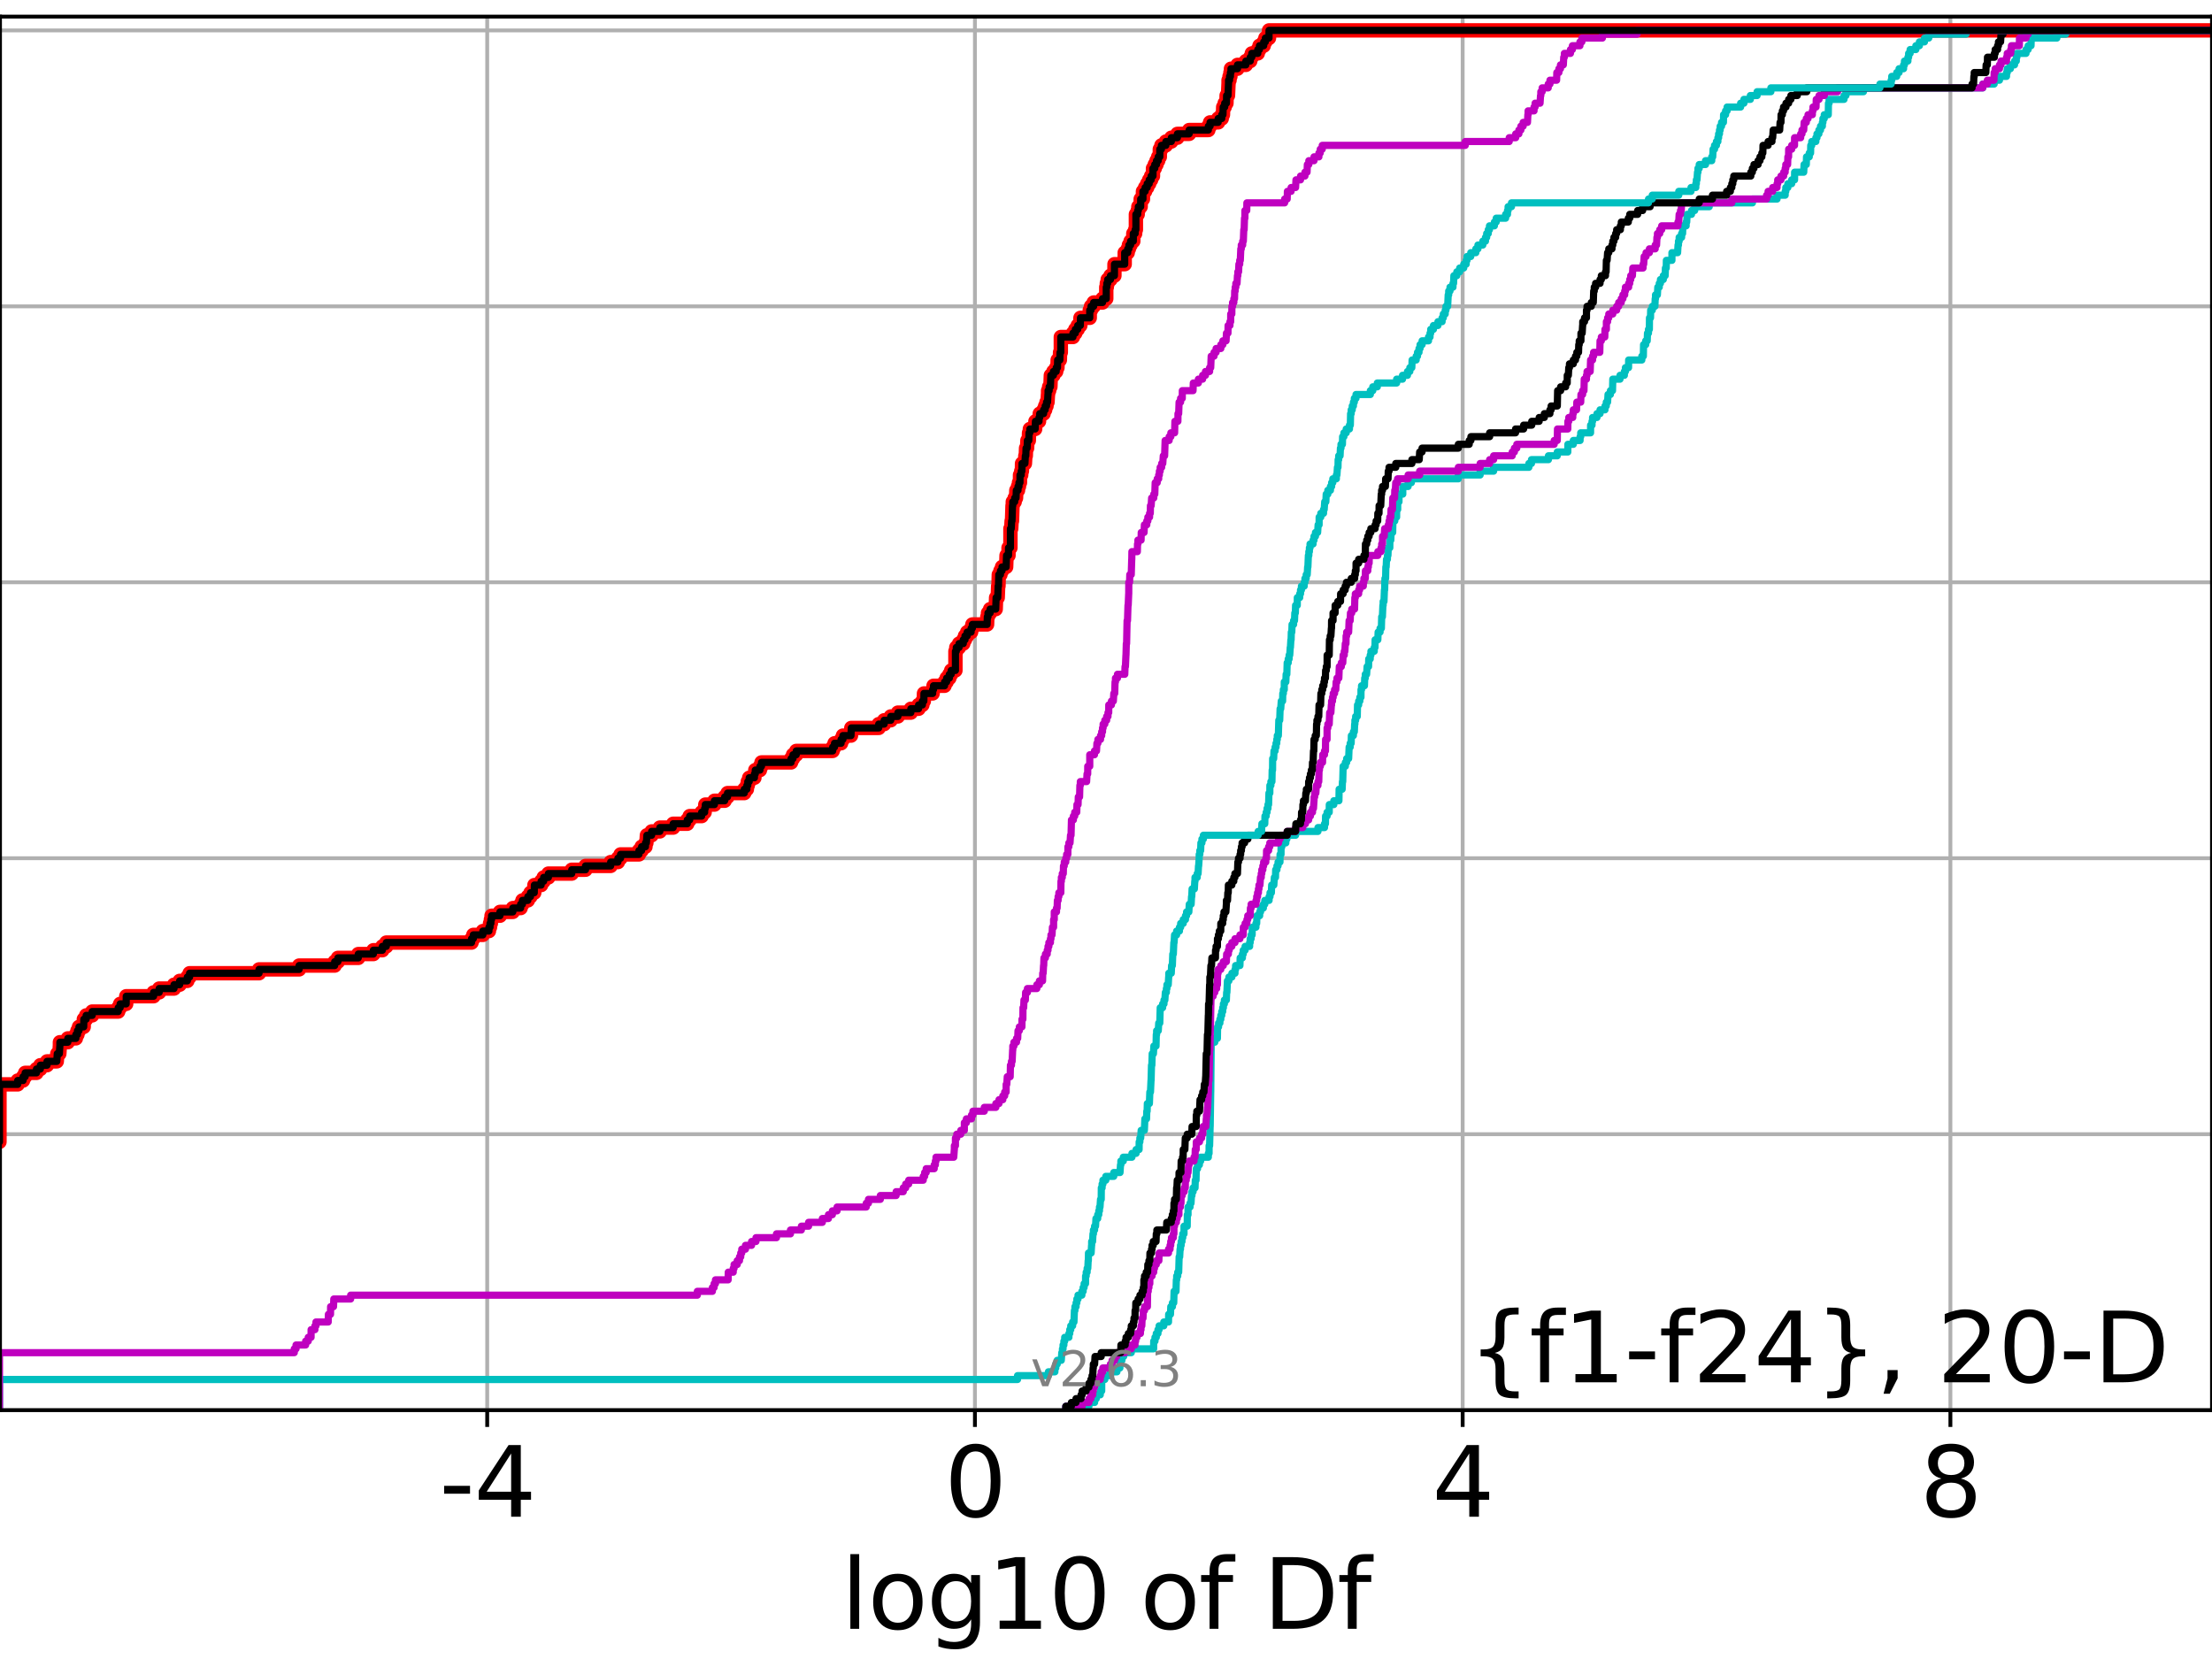 <?xml version="1.0" encoding="utf-8" standalone="no"?>
<!DOCTYPE svg PUBLIC "-//W3C//DTD SVG 1.1//EN"
  "http://www.w3.org/Graphics/SVG/1.1/DTD/svg11.dtd">
<svg xmlns:xlink="http://www.w3.org/1999/xlink" width="460.8pt" height="345.6pt" viewBox="0 0 460.8 345.6" xmlns="http://www.w3.org/2000/svg" version="1.1">
 <defs>
  <style type="text/css">*{stroke-linejoin: round; stroke-linecap: butt}</style>
 </defs>
 <g id="figure_1">
  <g id="patch_1">
   <path d="M 0 345.6 
L 460.8 345.6 
L 460.8 0 
L 0 0 
z
" style="fill: #ffffff"/>
  </g>
  <g id="axes_1">
   <g id="patch_2">
    <path d="M 0 293.76 
L 460.8 293.76 
L 460.8 3.456 
L 0 3.456 
z
" style="fill: #ffffff"/>
   </g>
   <g id="matplotlib.axis_1">
    <g id="xtick_1">
     <g id="line2d_1">
      <path d="M 101.493 293.76 
L 101.493 3.456 
" clip-path="url(#p16a1349907)" style="fill: none; stroke: #b0b0b0; stroke-width: 0.8; stroke-linecap: square"/>
     </g>
     <g id="line2d_2">
      <defs>
       <path id="mb21988abd2" d="M 0 0 
L 0 3.5 
" style="stroke: #000000; stroke-width: 0.8"/>
      </defs>
      <g>
       <use xlink:href="#mb21988abd2" x="101.493" y="293.76" style="stroke: #000000; stroke-width: 0.8"/>
      </g>
     </g>
     <g id="text_1">
      <!-- -4 -->
      <g transform="translate(91.523 315.957) scale(0.2 -0.2)">
       <defs>
        <path id="DejaVuSans-2d" d="M 313 2009 
L 1997 2009 
L 1997 1497 
L 313 1497 
L 313 2009 
z
" transform="scale(0.016)"/>
        <path id="DejaVuSans-34" d="M 2419 4116 
L 825 1625 
L 2419 1625 
L 2419 4116 
z
M 2253 4666 
L 3047 4666 
L 3047 1625 
L 3713 1625 
L 3713 1100 
L 3047 1100 
L 3047 0 
L 2419 0 
L 2419 1100 
L 313 1100 
L 313 1709 
L 2253 4666 
z
" transform="scale(0.016)"/>
       </defs>
       <use xlink:href="#DejaVuSans-2d"/>
       <use xlink:href="#DejaVuSans-34" x="36.084"/>
      </g>
     </g>
    </g>
    <g id="xtick_2">
     <g id="line2d_3">
      <path d="M 203.096 293.76 
L 203.096 3.456 
" clip-path="url(#p16a1349907)" style="fill: none; stroke: #b0b0b0; stroke-width: 0.8; stroke-linecap: square"/>
     </g>
     <g id="line2d_4">
      <g>
       <use xlink:href="#mb21988abd2" x="203.096" y="293.76" style="stroke: #000000; stroke-width: 0.8"/>
      </g>
     </g>
     <g id="text_2">
      <!-- 0 -->
      <g transform="translate(196.734 315.957) scale(0.2 -0.2)">
       <defs>
        <path id="DejaVuSans-30" d="M 2034 4250 
Q 1547 4250 1301 3770 
Q 1056 3291 1056 2328 
Q 1056 1369 1301 889 
Q 1547 409 2034 409 
Q 2525 409 2770 889 
Q 3016 1369 3016 2328 
Q 3016 3291 2770 3770 
Q 2525 4250 2034 4250 
z
M 2034 4750 
Q 2819 4750 3233 4129 
Q 3647 3509 3647 2328 
Q 3647 1150 3233 529 
Q 2819 -91 2034 -91 
Q 1250 -91 836 529 
Q 422 1150 422 2328 
Q 422 3509 836 4129 
Q 1250 4750 2034 4750 
z
" transform="scale(0.016)"/>
       </defs>
       <use xlink:href="#DejaVuSans-30"/>
      </g>
     </g>
    </g>
    <g id="xtick_3">
     <g id="line2d_5">
      <path d="M 304.7 293.76 
L 304.7 3.456 
" clip-path="url(#p16a1349907)" style="fill: none; stroke: #b0b0b0; stroke-width: 0.8; stroke-linecap: square"/>
     </g>
     <g id="line2d_6">
      <g>
       <use xlink:href="#mb21988abd2" x="304.7" y="293.76" style="stroke: #000000; stroke-width: 0.8"/>
      </g>
     </g>
     <g id="text_3">
      <!-- 4 -->
      <g transform="translate(298.337 315.957) scale(0.2 -0.2)">
       <use xlink:href="#DejaVuSans-34"/>
      </g>
     </g>
    </g>
    <g id="xtick_4">
     <g id="line2d_7">
      <path d="M 406.303 293.76 
L 406.303 3.456 
" clip-path="url(#p16a1349907)" style="fill: none; stroke: #b0b0b0; stroke-width: 0.8; stroke-linecap: square"/>
     </g>
     <g id="line2d_8">
      <g>
       <use xlink:href="#mb21988abd2" x="406.303" y="293.76" style="stroke: #000000; stroke-width: 0.8"/>
      </g>
     </g>
     <g id="text_4">
      <!-- 8 -->
      <g transform="translate(399.94 315.957) scale(0.2 -0.2)">
       <defs>
        <path id="DejaVuSans-38" d="M 2034 2216 
Q 1584 2216 1326 1975 
Q 1069 1734 1069 1313 
Q 1069 891 1326 650 
Q 1584 409 2034 409 
Q 2484 409 2743 651 
Q 3003 894 3003 1313 
Q 3003 1734 2745 1975 
Q 2488 2216 2034 2216 
z
M 1403 2484 
Q 997 2584 770 2862 
Q 544 3141 544 3541 
Q 544 4100 942 4425 
Q 1341 4750 2034 4750 
Q 2731 4750 3128 4425 
Q 3525 4100 3525 3541 
Q 3525 3141 3298 2862 
Q 3072 2584 2669 2484 
Q 3125 2378 3379 2068 
Q 3634 1759 3634 1313 
Q 3634 634 3220 271 
Q 2806 -91 2034 -91 
Q 1263 -91 848 271 
Q 434 634 434 1313 
Q 434 1759 690 2068 
Q 947 2378 1403 2484 
z
M 1172 3481 
Q 1172 3119 1398 2916 
Q 1625 2713 2034 2713 
Q 2441 2713 2670 2916 
Q 2900 3119 2900 3481 
Q 2900 3844 2670 4047 
Q 2441 4250 2034 4250 
Q 1625 4250 1398 4047 
Q 1172 3844 1172 3481 
z
" transform="scale(0.016)"/>
       </defs>
       <use xlink:href="#DejaVuSans-38"/>
      </g>
     </g>
    </g>
    <g id="text_5">
     <!-- log10 of Df -->
     <g transform="translate(175.214 339.313) scale(0.2 -0.2)">
      <defs>
       <path id="DejaVuSans-6c" d="M 603 4863 
L 1178 4863 
L 1178 0 
L 603 0 
L 603 4863 
z
" transform="scale(0.016)"/>
       <path id="DejaVuSans-6f" d="M 1959 3097 
Q 1497 3097 1228 2736 
Q 959 2375 959 1747 
Q 959 1119 1226 758 
Q 1494 397 1959 397 
Q 2419 397 2687 759 
Q 2956 1122 2956 1747 
Q 2956 2369 2687 2733 
Q 2419 3097 1959 3097 
z
M 1959 3584 
Q 2709 3584 3137 3096 
Q 3566 2609 3566 1747 
Q 3566 888 3137 398 
Q 2709 -91 1959 -91 
Q 1206 -91 779 398 
Q 353 888 353 1747 
Q 353 2609 779 3096 
Q 1206 3584 1959 3584 
z
" transform="scale(0.016)"/>
       <path id="DejaVuSans-67" d="M 2906 1791 
Q 2906 2416 2648 2759 
Q 2391 3103 1925 3103 
Q 1463 3103 1205 2759 
Q 947 2416 947 1791 
Q 947 1169 1205 825 
Q 1463 481 1925 481 
Q 2391 481 2648 825 
Q 2906 1169 2906 1791 
z
M 3481 434 
Q 3481 -459 3084 -895 
Q 2688 -1331 1869 -1331 
Q 1566 -1331 1297 -1286 
Q 1028 -1241 775 -1147 
L 775 -588 
Q 1028 -725 1275 -790 
Q 1522 -856 1778 -856 
Q 2344 -856 2625 -561 
Q 2906 -266 2906 331 
L 2906 616 
Q 2728 306 2450 153 
Q 2172 0 1784 0 
Q 1141 0 747 490 
Q 353 981 353 1791 
Q 353 2603 747 3093 
Q 1141 3584 1784 3584 
Q 2172 3584 2450 3431 
Q 2728 3278 2906 2969 
L 2906 3500 
L 3481 3500 
L 3481 434 
z
" transform="scale(0.016)"/>
       <path id="DejaVuSans-31" d="M 794 531 
L 1825 531 
L 1825 4091 
L 703 3866 
L 703 4441 
L 1819 4666 
L 2450 4666 
L 2450 531 
L 3481 531 
L 3481 0 
L 794 0 
L 794 531 
z
" transform="scale(0.016)"/>
       <path id="DejaVuSans-20" transform="scale(0.016)"/>
       <path id="DejaVuSans-66" d="M 2375 4863 
L 2375 4384 
L 1825 4384 
Q 1516 4384 1395 4259 
Q 1275 4134 1275 3809 
L 1275 3500 
L 2222 3500 
L 2222 3053 
L 1275 3053 
L 1275 0 
L 697 0 
L 697 3053 
L 147 3053 
L 147 3500 
L 697 3500 
L 697 3744 
Q 697 4328 969 4595 
Q 1241 4863 1831 4863 
L 2375 4863 
z
" transform="scale(0.016)"/>
       <path id="DejaVuSans-44" d="M 1259 4147 
L 1259 519 
L 2022 519 
Q 2988 519 3436 956 
Q 3884 1394 3884 2338 
Q 3884 3275 3436 3711 
Q 2988 4147 2022 4147 
L 1259 4147 
z
M 628 4666 
L 1925 4666 
Q 3281 4666 3915 4102 
Q 4550 3538 4550 2338 
Q 4550 1131 3912 565 
Q 3275 0 1925 0 
L 628 0 
L 628 4666 
z
" transform="scale(0.016)"/>
      </defs>
      <use xlink:href="#DejaVuSans-6c"/>
      <use xlink:href="#DejaVuSans-6f" x="27.783"/>
      <use xlink:href="#DejaVuSans-67" x="88.965"/>
      <use xlink:href="#DejaVuSans-31" x="152.441"/>
      <use xlink:href="#DejaVuSans-30" x="216.064"/>
      <use xlink:href="#DejaVuSans-20" x="279.688"/>
      <use xlink:href="#DejaVuSans-6f" x="311.475"/>
      <use xlink:href="#DejaVuSans-66" x="372.656"/>
      <use xlink:href="#DejaVuSans-20" x="407.861"/>
      <use xlink:href="#DejaVuSans-44" x="439.648"/>
      <use xlink:href="#DejaVuSans-66" x="516.65"/>
     </g>
    </g>
   </g>
   <g id="matplotlib.axis_2">
    <g id="ytick_1">
     <g id="line2d_9">
      <path d="M 0 293.76 
L 460.8 293.76 
" clip-path="url(#p16a1349907)" style="fill: none; stroke: #b0b0b0; stroke-width: 0.8; stroke-linecap: square"/>
     </g>
     <g id="line2d_10">
      <defs>
       <path id="m3c9ea7ac1d" d="M 0 0 
L -3.5 0 
" style="stroke: #000000; stroke-width: 0.8"/>
      </defs>
      <g>
       <use xlink:href="#m3c9ea7ac1d" x="0" y="293.76" style="stroke: #000000; stroke-width: 0.8"/>
      </g>
     </g>
    </g>
    <g id="ytick_2">
     <g id="line2d_11">
      <path d="M 0 236.274 
L 460.8 236.274 
" clip-path="url(#p16a1349907)" style="fill: none; stroke: #b0b0b0; stroke-width: 0.8; stroke-linecap: square"/>
     </g>
     <g id="line2d_12">
      <g>
       <use xlink:href="#m3c9ea7ac1d" x="0" y="236.274" style="stroke: #000000; stroke-width: 0.8"/>
      </g>
     </g>
    </g>
    <g id="ytick_3">
     <g id="line2d_13">
      <path d="M 0 178.788 
L 460.8 178.788 
" clip-path="url(#p16a1349907)" style="fill: none; stroke: #b0b0b0; stroke-width: 0.8; stroke-linecap: square"/>
     </g>
     <g id="line2d_14">
      <g>
       <use xlink:href="#m3c9ea7ac1d" x="0" y="178.788" style="stroke: #000000; stroke-width: 0.8"/>
      </g>
     </g>
    </g>
    <g id="ytick_4">
     <g id="line2d_15">
      <path d="M 0 121.302 
L 460.8 121.302 
" clip-path="url(#p16a1349907)" style="fill: none; stroke: #b0b0b0; stroke-width: 0.8; stroke-linecap: square"/>
     </g>
     <g id="line2d_16">
      <g>
       <use xlink:href="#m3c9ea7ac1d" x="0" y="121.302" style="stroke: #000000; stroke-width: 0.8"/>
      </g>
     </g>
    </g>
    <g id="ytick_5">
     <g id="line2d_17">
      <path d="M 0 63.816 
L 460.8 63.816 
" clip-path="url(#p16a1349907)" style="fill: none; stroke: #b0b0b0; stroke-width: 0.8; stroke-linecap: square"/>
     </g>
     <g id="line2d_18">
      <g>
       <use xlink:href="#m3c9ea7ac1d" x="0" y="63.816" style="stroke: #000000; stroke-width: 0.8"/>
      </g>
     </g>
    </g>
    <g id="ytick_6">
     <g id="line2d_19">
      <path d="M 0 6.33 
L 460.8 6.33 
" clip-path="url(#p16a1349907)" style="fill: none; stroke: #b0b0b0; stroke-width: 0.8; stroke-linecap: square"/>
     </g>
     <g id="line2d_20">
      <g>
       <use xlink:href="#m3c9ea7ac1d" x="0" y="6.33" style="stroke: #000000; stroke-width: 0.8"/>
      </g>
     </g>
    </g>
   </g>
   <g id="line2d_21">
    <path d="M -1 237.871 
L -0.11 237.871 
L -0.11 225.895 
L 3.687 225.895 
L 3.687 225.096 
L 4.803 225.096 
L 4.803 224.298 
L 5.239 224.298 
L 5.239 223.499 
L 7.597 223.499 
L 7.597 222.701 
L 8.403 222.701 
L 8.403 221.903 
L 9.796 221.903 
L 9.796 221.104 
L 11.829 221.104 
L 11.934 219.507 
L 12.361 219.507 
L 12.468 217.91 
L 12.48 217.91 
L 12.48 217.112 
L 14.129 217.112 
L 14.129 216.314 
L 15.803 216.314 
L 15.803 215.515 
L 16.134 215.515 
L 16.134 214.717 
L 16.453 214.717 
L 16.453 213.918 
L 17.437 213.918 
L 17.465 212.322 
L 17.951 212.322 
L 17.951 211.523 
L 19.207 211.523 
L 19.207 210.725 
L 24.625 210.725 
L 24.625 209.926 
L 25.03 209.926 
L 25.03 209.128 
L 26.286 209.128 
L 26.301 207.531 
L 31.995 207.531 
L 31.995 206.733 
L 33.158 206.733 
L 33.158 205.934 
L 36.25 205.934 
L 36.25 205.136 
L 37.425 205.136 
L 37.425 204.337 
L 39.027 204.337 
L 39.027 203.539 
L 39.498 203.539 
L 39.498 202.741 
L 53.961 202.741 
L 53.961 201.942 
L 62.311 201.942 
L 62.311 201.144 
L 69.72 201.144 
L 69.72 200.345 
L 70.392 200.345 
L 70.392 199.547 
L 74.636 199.547 
L 74.636 198.749 
L 77.784 198.749 
L 77.784 197.95 
L 79.653 197.95 
L 79.653 197.152 
L 80.472 197.152 
L 80.472 196.353 
L 98.232 196.353 
L 98.232 195.555 
L 98.598 195.555 
L 98.598 194.756 
L 100.587 194.756 
L 100.587 193.958 
L 101.854 193.958 
L 101.854 193.16 
L 102.08 193.16 
L 102.08 192.361 
L 102.26 192.361 
L 102.26 191.563 
L 102.397 191.563 
L 102.397 190.764 
L 104.15 190.764 
L 104.15 189.966 
L 106.828 189.966 
L 106.828 189.168 
L 108.455 189.168 
L 108.455 188.369 
L 108.833 188.369 
L 108.833 187.571 
L 109.961 187.571 
L 109.961 186.772 
L 110.515 186.772 
L 110.515 185.974 
L 111.294 185.974 
L 111.324 184.377 
L 112.726 184.377 
L 112.726 183.579 
L 113.256 183.579 
L 113.256 182.78 
L 114.242 182.78 
L 114.242 181.982 
L 119.106 181.982 
L 119.106 181.183 
L 121.973 181.183 
L 121.973 180.385 
L 127.211 180.385 
L 127.211 179.587 
L 128.722 179.587 
L 128.722 178.788 
L 129.272 178.788 
L 129.272 177.99 
L 133.104 177.99 
L 133.104 177.191 
L 133.66 177.191 
L 133.66 176.393 
L 134.459 176.393 
L 134.459 175.594 
L 134.655 175.594 
L 134.761 173.998 
L 135.745 173.998 
L 135.745 173.199 
L 137.456 173.199 
L 137.456 172.401 
L 140.234 172.401 
L 140.234 171.602 
L 143.172 171.602 
L 143.172 170.804 
L 143.671 170.804 
L 143.671 170.006 
L 146.168 170.006 
L 146.168 169.207 
L 146.792 169.207 
L 146.792 168.409 
L 146.929 168.409 
L 146.929 167.61 
L 148.827 167.61 
L 148.827 166.812 
L 150.958 166.812 
L 150.958 166.013 
L 151.557 166.013 
L 151.557 165.215 
L 155.048 165.215 
L 155.048 164.417 
L 155.588 164.417 
L 155.588 163.618 
L 155.778 163.618 
L 155.778 162.82 
L 156.074 162.82 
L 156.074 162.021 
L 157.158 162.021 
L 157.158 161.223 
L 157.338 161.223 
L 157.338 160.425 
L 158.31 160.425 
L 158.31 159.626 
L 158.632 159.626 
L 158.632 158.828 
L 164.798 158.828 
L 164.798 158.029 
L 165.2 158.029 
L 165.2 157.231 
L 165.87 157.231 
L 165.87 156.432 
L 173.463 156.432 
L 173.463 155.634 
L 173.847 155.634 
L 173.847 154.836 
L 175.211 154.836 
L 175.211 154.037 
L 175.596 154.037 
L 175.596 153.239 
L 177.276 153.239 
L 177.342 151.642 
L 183.051 151.642 
L 183.051 150.844 
L 184.187 150.844 
L 184.187 150.045 
L 185.557 150.045 
L 185.557 149.247 
L 187.052 149.247 
L 187.052 148.448 
L 189.745 148.448 
L 189.745 147.65 
L 191.357 147.65 
L 191.357 146.851 
L 192.152 146.851 
L 192.152 146.053 
L 192.454 146.053 
L 192.48 144.456 
L 194.289 144.456 
L 194.289 143.658 
L 194.469 143.658 
L 194.469 142.859 
L 196.766 142.859 
L 196.766 142.061 
L 197.202 142.061 
L 197.202 141.263 
L 197.771 141.263 
L 197.771 140.464 
L 198.15 140.464 
L 198.15 139.666 
L 199.033 139.666 
L 199.033 135.674 
L 199.214 135.674 
L 199.214 134.875 
L 199.788 134.875 
L 199.788 134.077 
L 200.667 134.077 
L 200.667 133.278 
L 201.024 133.278 
L 201.024 132.48 
L 201.48 132.48 
L 201.48 131.682 
L 202.296 131.682 
L 202.296 130.883 
L 202.56 130.883 
L 202.56 130.085 
L 205.627 130.085 
L 205.681 128.488 
L 205.816 128.488 
L 205.816 127.69 
L 206.259 127.69 
L 206.259 126.891 
L 207.425 126.891 
L 207.507 124.496 
L 207.844 124.496 
L 207.934 122.101 
L 207.999 122.101 
L 208.068 119.705 
L 208.41 119.705 
L 208.41 118.907 
L 208.741 118.907 
L 208.741 118.109 
L 209.599 118.109 
L 209.682 115.713 
L 210.091 115.713 
L 210.097 114.116 
L 210.489 114.116 
L 210.492 110.124 
L 210.654 110.124 
L 210.739 108.528 
L 210.819 108.528 
L 210.925 105.334 
L 210.981 105.334 
L 210.981 104.535 
L 211.378 104.535 
L 211.378 103.737 
L 211.658 103.737 
L 211.72 102.14 
L 212.071 102.14 
L 212.071 101.342 
L 212.271 101.342 
L 212.271 100.543 
L 212.479 100.543 
L 212.486 98.947 
L 212.736 98.947 
L 212.736 98.148 
L 212.885 98.148 
L 212.907 96.551 
L 213.508 96.551 
L 213.597 94.954 
L 213.691 94.954 
L 213.747 93.358 
L 213.962 93.358 
L 214.028 91.761 
L 214.325 91.761 
L 214.368 90.164 
L 214.54 90.164 
L 214.54 89.366 
L 215.641 89.366 
L 215.701 87.769 
L 216.45 87.769 
L 216.45 86.97 
L 216.599 86.97 
L 216.599 86.172 
L 217.398 86.172 
L 217.398 85.373 
L 217.728 85.373 
L 217.728 84.575 
L 218.009 84.575 
L 218.009 83.777 
L 218.22 83.777 
L 218.308 82.18 
L 218.333 82.18 
L 218.333 81.381 
L 218.557 81.381 
L 218.557 80.583 
L 218.817 80.583 
L 218.911 78.188 
L 219.447 78.188 
L 219.447 77.389 
L 220.025 77.389 
L 220.025 76.591 
L 220.287 76.591 
L 220.33 74.994 
L 220.789 74.994 
L 220.832 73.397 
L 220.988 73.397 
L 220.988 70.204 
L 223.516 70.204 
L 223.516 69.405 
L 224.011 69.405 
L 224.011 68.607 
L 224.507 68.607 
L 224.507 67.808 
L 225.052 67.808 
L 225.082 66.211 
L 227.015 66.211 
L 227.015 64.615 
L 227.279 64.615 
L 227.279 63.816 
L 227.832 63.816 
L 227.832 63.018 
L 229.674 63.018 
L 229.674 62.219 
L 230.453 62.219 
L 230.453 59.824 
L 230.571 59.824 
L 230.571 59.026 
L 230.755 59.026 
L 230.755 58.227 
L 231.336 58.227 
L 231.336 57.429 
L 232.153 57.429 
L 232.168 55.034 
L 234.295 55.034 
L 234.295 52.638 
L 234.925 52.638 
L 234.925 51.84 
L 235.175 51.84 
L 235.175 51.042 
L 235.522 51.042 
L 235.522 50.243 
L 236.088 50.243 
L 236.088 48.646 
L 236.475 48.646 
L 236.475 47.848 
L 236.626 47.848 
L 236.627 44.654 
L 237.003 44.654 
L 237.003 43.856 
L 237.139 43.856 
L 237.139 43.057 
L 237.621 43.057 
L 237.63 41.461 
L 238.099 41.461 
L 238.099 39.864 
L 238.549 39.864 
L 238.549 39.065 
L 238.982 39.065 
L 238.982 38.267 
L 239.398 38.267 
L 239.398 37.469 
L 239.8 37.469 
L 239.8 36.67 
L 240.187 36.67 
L 240.187 35.073 
L 240.561 35.073 
L 240.561 34.275 
L 240.922 34.275 
L 240.922 33.476 
L 241.273 33.476 
L 241.273 32.678 
L 241.612 32.678 
L 241.612 31.081 
L 241.941 31.081 
L 241.941 30.283 
L 242.874 30.283 
L 242.874 29.484 
L 244.007 29.484 
L 244.007 28.686 
L 245.276 28.686 
L 245.276 27.888 
L 247.719 27.888 
L 247.719 27.089 
L 251.72 27.089 
L 251.72 26.291 
L 252.08 26.291 
L 252.08 25.492 
L 253.762 25.492 
L 253.762 24.694 
L 254.513 24.694 
L 254.513 23.895 
L 254.766 23.895 
L 254.814 22.299 
L 255.126 22.299 
L 255.126 21.5 
L 255.493 21.5 
L 255.526 19.903 
L 255.813 19.903 
L 255.918 17.508 
L 255.929 17.508 
L 255.929 16.71 
L 256.136 16.71 
L 256.136 15.911 
L 256.319 15.911 
L 256.319 15.113 
L 256.433 15.113 
L 256.433 14.314 
L 257.792 14.314 
L 257.792 13.516 
L 259.539 13.516 
L 259.539 12.718 
L 260.451 12.718 
L 260.451 11.919 
L 260.772 11.919 
L 260.772 11.121 
L 262.021 11.121 
L 262.021 10.322 
L 262.372 10.322 
L 262.372 9.524 
L 263.254 9.524 
L 263.254 8.726 
L 263.598 8.726 
L 263.598 7.927 
L 264.355 7.927 
L 264.363 6.33 
L 264.363 6.33 
L 460.8 6.33 
L 460.8 6.33 
" clip-path="url(#p16a1349907)" style="fill: none; stroke: #ff0000; stroke-width: 3; stroke-linecap: square"/>
   </g>
   <g id="line2d_22">
    <path d="M 222.032 293.76 
L 222.032 292.962 
L 226.846 292.962 
L 226.846 292.163 
L 228.024 292.163 
L 228.024 291.365 
L 228.375 291.365 
L 228.375 290.566 
L 229.207 290.566 
L 229.207 289.768 
L 229.503 289.768 
L 229.518 287.373 
L 230.154 287.373 
L 230.154 286.574 
L 231.31 286.574 
L 231.31 285.776 
L 232.68 285.776 
L 232.68 284.977 
L 233.293 284.977 
L 233.352 283.381 
L 233.717 283.381 
L 233.717 282.582 
L 234.083 282.582 
L 234.083 281.784 
L 235.667 281.784 
L 235.667 280.985 
L 240.323 280.985 
L 240.339 279.389 
L 240.602 279.389 
L 240.602 278.59 
L 240.876 278.59 
L 240.876 277.792 
L 241.225 277.792 
L 241.225 276.993 
L 241.464 276.993 
L 241.464 276.195 
L 242.437 276.195 
L 242.437 275.396 
L 243.419 275.396 
L 243.453 273.8 
L 243.829 273.8 
L 243.898 272.203 
L 244.236 272.203 
L 244.236 271.404 
L 244.51 271.404 
L 244.583 269.009 
L 244.983 269.009 
L 245.053 266.614 
L 245.123 266.614 
L 245.123 265.815 
L 245.342 265.815 
L 245.342 265.017 
L 245.541 265.017 
L 245.636 261.823 
L 245.748 261.823 
L 245.83 260.227 
L 245.916 260.227 
L 245.916 259.428 
L 246.058 259.428 
L 246.058 258.63 
L 246.231 258.63 
L 246.231 257.831 
L 246.39 257.831 
L 246.39 257.033 
L 246.649 257.033 
L 246.65 255.436 
L 247.317 255.436 
L 247.345 253.041 
L 247.487 253.041 
L 247.49 251.444 
L 247.906 251.444 
L 247.906 250.646 
L 248.11 250.646 
L 248.201 249.049 
L 248.307 249.049 
L 248.307 248.25 
L 248.543 248.25 
L 248.543 247.452 
L 248.949 247.452 
L 248.997 245.855 
L 249.155 245.855 
L 249.21 243.46 
L 249.471 243.46 
L 249.471 242.661 
L 249.856 242.661 
L 249.856 241.863 
L 250.125 241.863 
L 250.125 241.065 
L 251.719 241.065 
L 251.719 240.266 
L 251.87 240.266 
L 251.88 238.669 
L 251.983 238.669 
L 252.091 234.677 
L 252.102 234.677 
L 252.213 227.491 
L 252.22 227.491 
L 252.313 217.112 
L 253.062 217.112 
L 253.062 216.314 
L 253.607 216.314 
L 253.648 213.918 
L 253.848 213.918 
L 253.848 213.12 
L 254.125 213.12 
L 254.125 212.322 
L 254.318 212.322 
L 254.318 211.523 
L 254.513 211.523 
L 254.513 210.725 
L 254.71 210.725 
L 254.71 209.926 
L 254.851 209.926 
L 254.851 209.128 
L 255.059 209.128 
L 255.059 208.33 
L 255.472 208.33 
L 255.534 206.733 
L 255.587 206.733 
L 255.694 204.337 
L 256.002 204.337 
L 256.002 203.539 
L 256.627 203.539 
L 256.627 202.741 
L 257.271 202.741 
L 257.271 201.942 
L 257.398 201.942 
L 257.398 201.144 
L 258.299 201.144 
L 258.346 199.547 
L 258.814 199.547 
L 258.814 198.749 
L 258.99 198.749 
L 258.99 197.95 
L 259.377 197.95 
L 259.377 197.152 
L 260.319 197.152 
L 260.319 196.353 
L 260.434 196.353 
L 260.434 195.555 
L 260.632 195.555 
L 260.632 194.756 
L 260.843 194.756 
L 260.873 193.16 
L 261.632 193.16 
L 261.632 192.361 
L 261.786 192.361 
L 261.836 190.764 
L 262.41 190.764 
L 262.41 189.966 
L 262.596 189.966 
L 262.596 189.168 
L 263.18 189.168 
L 263.18 188.369 
L 263.48 188.369 
L 263.48 187.571 
L 264.375 187.571 
L 264.375 186.772 
L 264.567 186.772 
L 264.567 185.974 
L 264.849 185.974 
L 264.91 184.377 
L 265.362 184.377 
L 265.472 182.78 
L 265.707 182.78 
L 265.746 181.183 
L 266.01 181.183 
L 266.01 180.385 
L 266.24 180.385 
L 266.24 179.587 
L 266.64 179.587 
L 266.661 177.99 
L 266.858 177.99 
L 266.87 176.393 
L 267.033 176.393 
L 267.033 175.594 
L 267.863 175.594 
L 267.863 174.796 
L 268.08 174.796 
L 268.08 173.998 
L 269.894 173.998 
L 269.894 173.199 
L 274.554 173.199 
L 274.554 172.401 
L 275.917 172.401 
L 275.917 171.602 
L 276.114 171.602 
L 276.139 170.006 
L 276.457 170.006 
L 276.457 169.207 
L 276.902 169.207 
L 276.915 167.61 
L 277.858 167.61 
L 277.858 166.812 
L 278.922 166.812 
L 278.964 164.417 
L 279.593 164.417 
L 279.654 162.82 
L 279.714 162.82 
L 279.799 159.626 
L 280.26 159.626 
L 280.26 158.828 
L 280.535 158.828 
L 280.535 158.029 
L 280.946 158.029 
L 281.05 155.634 
L 281.269 155.634 
L 281.269 154.836 
L 281.471 154.836 
L 281.512 153.239 
L 281.935 153.239 
L 281.935 152.44 
L 282.129 152.44 
L 282.201 150.844 
L 282.25 150.844 
L 282.25 150.045 
L 282.408 150.045 
L 282.408 149.247 
L 282.742 149.247 
L 282.797 146.851 
L 283.033 146.851 
L 283.033 146.053 
L 283.278 146.053 
L 283.278 145.255 
L 283.513 145.255 
L 283.522 143.658 
L 283.632 143.658 
L 283.632 142.859 
L 284.237 142.859 
L 284.295 141.263 
L 284.413 141.263 
L 284.413 140.464 
L 284.689 140.464 
L 284.793 138.867 
L 285.097 138.867 
L 285.13 137.27 
L 285.442 137.27 
L 285.442 136.472 
L 285.588 136.472 
L 285.588 135.674 
L 286.28 135.674 
L 286.28 134.875 
L 286.436 134.875 
L 286.462 133.278 
L 287.028 133.278 
L 287.088 131.682 
L 287.492 131.682 
L 287.492 130.883 
L 287.764 130.883 
L 287.831 128.488 
L 287.979 128.488 
L 288.08 126.093 
L 288.136 126.093 
L 288.136 125.294 
L 288.308 125.294 
L 288.4 122.899 
L 288.448 122.899 
L 288.506 120.504 
L 288.649 120.504 
L 288.696 118.109 
L 288.765 118.109 
L 288.835 116.512 
L 289.021 116.512 
L 289.021 115.713 
L 289.134 115.713 
L 289.203 114.116 
L 289.521 114.116 
L 289.538 112.52 
L 289.729 112.52 
L 289.791 110.923 
L 290.119 110.923 
L 290.173 108.528 
L 290.559 108.528 
L 290.559 107.729 
L 290.938 107.729 
L 290.95 106.132 
L 291.164 106.132 
L 291.17 104.535 
L 291.435 104.535 
L 291.443 102.939 
L 292.223 102.939 
L 292.224 101.342 
L 293.335 101.342 
L 293.335 100.543 
L 294.017 100.543 
L 294.017 99.745 
L 303.798 99.745 
L 303.798 98.947 
L 308.339 98.947 
L 308.339 98.148 
L 311.149 98.148 
L 311.149 97.35 
L 318.49 97.35 
L 318.49 96.551 
L 319.033 96.551 
L 319.033 95.753 
L 322.565 95.753 
L 322.565 94.954 
L 324.407 94.954 
L 324.407 94.156 
L 326.602 94.156 
L 326.621 92.559 
L 327.749 92.559 
L 327.749 91.761 
L 329.16 91.761 
L 329.16 90.962 
L 329.292 90.962 
L 329.292 90.164 
L 331.341 90.164 
L 331.351 88.567 
L 331.646 88.567 
L 331.646 87.769 
L 331.761 87.769 
L 331.761 86.97 
L 332.673 86.97 
L 332.673 86.172 
L 333.318 86.172 
L 333.318 85.373 
L 334.348 85.373 
L 334.348 84.575 
L 334.617 84.575 
L 334.617 83.777 
L 334.885 83.777 
L 334.984 82.18 
L 335.478 82.18 
L 335.478 81.381 
L 335.916 81.381 
L 335.973 78.986 
L 337.477 78.986 
L 337.477 78.188 
L 338.383 78.188 
L 338.383 77.389 
L 338.602 77.389 
L 338.602 76.591 
L 339.257 76.591 
L 339.277 74.994 
L 342.022 74.994 
L 342.022 74.196 
L 342.34 74.196 
L 342.384 71.8 
L 342.83 71.8 
L 342.83 71.002 
L 343.142 71.002 
L 343.201 69.405 
L 343.407 69.405 
L 343.407 68.607 
L 343.591 68.607 
L 343.617 66.211 
L 343.83 66.211 
L 343.863 64.615 
L 344.206 64.615 
L 344.206 63.816 
L 344.746 63.816 
L 344.809 62.219 
L 344.872 62.219 
L 344.872 61.421 
L 345.263 61.421 
L 345.351 59.824 
L 345.656 59.824 
L 345.656 59.026 
L 345.899 59.026 
L 345.899 58.227 
L 346.495 58.227 
L 346.495 57.429 
L 346.882 57.429 
L 346.937 55.832 
L 347.107 55.832 
L 347.135 54.235 
L 348.294 54.235 
L 348.295 52.638 
L 349.475 52.638 
L 349.568 51.042 
L 349.656 51.042 
L 349.656 50.243 
L 349.799 50.243 
L 349.799 49.445 
L 350.308 49.445 
L 350.308 48.646 
L 350.513 48.646 
L 350.57 47.05 
L 351.254 47.05 
L 351.254 46.251 
L 351.373 46.251 
L 351.458 44.654 
L 352.373 44.654 
L 352.373 43.856 
L 353.034 43.856 
L 353.034 43.057 
L 356.062 43.057 
L 356.062 42.259 
L 365.069 42.259 
L 365.069 41.461 
L 370.192 41.461 
L 370.192 40.662 
L 371.885 40.662 
L 371.885 39.864 
L 372.015 39.864 
L 372.015 39.065 
L 372.444 39.065 
L 372.444 38.267 
L 373.241 38.267 
L 373.241 37.469 
L 373.841 37.469 
L 373.853 35.872 
L 375.748 35.872 
L 375.823 34.275 
L 376.283 34.275 
L 376.332 32.678 
L 376.901 32.678 
L 376.901 31.88 
L 377.177 31.88 
L 377.212 30.283 
L 377.42 30.283 
L 377.42 29.484 
L 378.277 29.484 
L 378.277 28.686 
L 378.51 28.686 
L 378.51 27.888 
L 378.906 27.888 
L 378.906 27.089 
L 379.243 27.089 
L 379.243 26.291 
L 379.633 26.291 
L 379.633 25.492 
L 379.75 25.492 
L 379.75 24.694 
L 380.024 24.694 
L 380.024 23.895 
L 380.862 23.895 
L 380.901 21.5 
L 381.033 21.5 
L 381.033 20.702 
L 384.14 20.702 
L 384.14 19.903 
L 384.544 19.903 
L 384.544 19.105 
L 388.197 19.105 
L 388.197 18.307 
L 413.042 18.307 
L 413.042 17.508 
L 415.422 17.508 
L 415.422 16.71 
L 416.526 16.71 
L 416.526 15.911 
L 417.994 15.911 
L 417.994 15.113 
L 418.144 15.113 
L 418.144 14.314 
L 418.802 14.314 
L 418.802 13.516 
L 419.663 13.516 
L 419.663 12.718 
L 420.034 12.718 
L 420.034 11.919 
L 420.155 11.919 
L 420.155 11.121 
L 422.056 11.121 
L 422.056 10.322 
L 422.495 10.322 
L 422.495 9.524 
L 423.099 9.524 
L 423.15 7.927 
L 428.48 7.927 
L 428.48 7.129 
L 430.323 7.129 
L 430.323 6.33 
L 430.323 6.33 
L 460.8 6.33 
L 460.8 6.33 
" clip-path="url(#p16a1349907)" style="fill: none; stroke: #00bfbf; stroke-width: 1.5; stroke-linecap: square"/>
   </g>
   <g id="line2d_23">
    <path d="M 222.032 293.76 
L 222.032 292.962 
L 225.428 292.962 
L 225.428 292.163 
L 226.846 292.163 
L 226.846 291.365 
L 227.247 291.365 
L 227.247 290.566 
L 227.639 290.566 
L 227.639 289.768 
L 227.756 289.768 
L 227.756 288.97 
L 228.024 288.97 
L 228.024 288.171 
L 228.375 288.171 
L 228.375 287.373 
L 229.207 287.373 
L 229.207 286.574 
L 229.401 286.574 
L 229.401 285.776 
L 229.733 285.776 
L 229.733 284.977 
L 231.31 284.977 
L 231.31 284.179 
L 231.672 284.179 
L 231.672 283.381 
L 232.194 283.381 
L 232.194 282.582 
L 232.634 282.582 
L 232.634 281.784 
L 234.396 281.784 
L 234.396 280.985 
L 235.667 280.985 
L 235.667 280.187 
L 236.443 280.187 
L 236.443 279.389 
L 236.577 279.389 
L 236.577 278.59 
L 236.861 278.59 
L 236.861 277.792 
L 237.57 277.792 
L 237.57 276.993 
L 237.695 276.993 
L 237.695 276.195 
L 237.859 276.195 
L 237.925 274.598 
L 238.109 274.598 
L 238.171 273.001 
L 238.421 273.001 
L 238.421 272.203 
L 239.021 272.203 
L 239.072 269.009 
L 239.197 269.009 
L 239.197 268.211 
L 239.346 268.211 
L 239.346 267.412 
L 239.526 267.412 
L 239.533 265.815 
L 239.995 265.815 
L 239.995 265.017 
L 240.339 265.017 
L 240.339 264.219 
L 240.498 264.219 
L 240.498 263.42 
L 240.876 263.42 
L 240.876 262.622 
L 241.417 262.622 
L 241.464 261.025 
L 243.419 261.025 
L 243.419 260.227 
L 243.744 260.227 
L 243.744 259.428 
L 243.883 259.428 
L 243.883 258.63 
L 244.035 258.63 
L 244.035 257.831 
L 244.424 257.831 
L 244.424 257.033 
L 244.544 257.033 
L 244.56 255.436 
L 244.682 255.436 
L 244.682 254.638 
L 245.053 254.638 
L 245.053 253.839 
L 245.246 253.839 
L 245.246 253.041 
L 245.59 253.041 
L 245.595 251.444 
L 245.898 251.444 
L 245.898 250.646 
L 246.019 250.646 
L 246.058 249.049 
L 246.276 249.049 
L 246.276 248.25 
L 246.698 248.25 
L 246.698 247.452 
L 246.915 247.452 
L 246.938 245.855 
L 247.12 245.855 
L 247.12 245.057 
L 247.323 245.057 
L 247.323 244.258 
L 247.487 244.258 
L 247.597 242.661 
L 247.719 242.661 
L 247.719 241.863 
L 248.737 241.863 
L 248.737 241.065 
L 248.949 241.065 
L 248.997 239.468 
L 249.192 239.468 
L 249.21 237.871 
L 249.88 237.871 
L 249.88 237.072 
L 250.318 237.072 
L 250.318 236.274 
L 250.555 236.274 
L 250.62 234.677 
L 251.199 234.677 
L 251.291 233.08 
L 251.329 233.08 
L 251.329 232.282 
L 251.441 232.282 
L 251.534 230.685 
L 251.577 230.685 
L 251.676 228.29 
L 251.691 228.29 
L 251.794 225.096 
L 251.87 225.096 
L 251.981 218.709 
L 252.041 218.709 
L 252.152 213.918 
L 252.158 213.918 
L 252.266 208.33 
L 252.287 208.33 
L 252.287 207.531 
L 252.715 207.531 
L 252.715 206.733 
L 253.065 206.733 
L 253.065 205.934 
L 253.454 205.934 
L 253.454 205.136 
L 253.609 205.136 
L 253.648 202.741 
L 253.751 202.741 
L 253.751 201.942 
L 254.318 201.942 
L 254.318 201.144 
L 254.83 201.144 
L 254.83 200.345 
L 255.472 200.345 
L 255.534 198.749 
L 255.895 198.749 
L 255.895 197.95 
L 256.069 197.95 
L 256.069 197.152 
L 256.612 197.152 
L 256.612 196.353 
L 257.272 196.353 
L 257.272 195.555 
L 258.299 195.555 
L 258.299 194.756 
L 258.99 194.756 
L 259.006 193.16 
L 259.377 193.16 
L 259.377 192.361 
L 259.752 192.361 
L 259.752 191.563 
L 259.929 191.563 
L 259.929 190.764 
L 260.444 190.764 
L 260.485 189.168 
L 260.632 189.168 
L 260.632 188.369 
L 261.652 188.369 
L 261.652 187.571 
L 261.794 187.571 
L 261.794 186.772 
L 261.971 186.772 
L 261.971 185.974 
L 262.154 185.974 
L 262.154 185.175 
L 262.268 185.175 
L 262.268 184.377 
L 262.473 184.377 
L 262.578 182.78 
L 262.739 182.78 
L 262.739 181.982 
L 262.859 181.982 
L 262.859 181.183 
L 263.073 181.183 
L 263.073 180.385 
L 263.237 180.385 
L 263.237 179.587 
L 263.684 179.587 
L 263.684 178.788 
L 263.824 178.788 
L 263.85 177.191 
L 264.275 177.191 
L 264.275 176.393 
L 264.522 176.393 
L 264.522 175.594 
L 266.352 175.594 
L 266.352 174.796 
L 266.651 174.796 
L 266.651 173.998 
L 268.144 173.998 
L 268.144 173.199 
L 269.894 173.199 
L 269.894 172.401 
L 271.384 172.401 
L 271.384 171.602 
L 271.953 171.602 
L 271.953 170.804 
L 272.618 170.804 
L 272.618 170.006 
L 272.983 170.006 
L 272.983 169.207 
L 273.419 169.207 
L 273.419 168.409 
L 273.621 168.409 
L 273.726 166.812 
L 273.736 166.812 
L 273.736 166.013 
L 273.869 166.013 
L 273.869 165.215 
L 274.117 165.215 
L 274.221 163.618 
L 274.554 163.618 
L 274.554 162.82 
L 274.722 162.82 
L 274.783 160.425 
L 274.863 160.425 
L 274.863 159.626 
L 275.059 159.626 
L 275.059 158.828 
L 275.51 158.828 
L 275.542 157.231 
L 275.917 157.231 
L 275.917 156.432 
L 276.114 156.432 
L 276.145 154.037 
L 276.447 154.037 
L 276.457 151.642 
L 276.611 151.642 
L 276.611 150.844 
L 276.902 150.844 
L 276.992 148.448 
L 277.251 148.448 
L 277.344 146.851 
L 277.393 146.851 
L 277.393 146.053 
L 277.581 146.053 
L 277.581 145.255 
L 277.726 145.255 
L 277.726 144.456 
L 278.013 144.456 
L 278.013 143.658 
L 278.269 143.658 
L 278.34 142.061 
L 278.52 142.061 
L 278.52 141.263 
L 278.904 141.263 
L 279.002 138.867 
L 279.421 138.867 
L 279.421 138.069 
L 279.723 138.069 
L 279.799 136.472 
L 280.035 136.472 
L 280.035 135.674 
L 280.163 135.674 
L 280.25 134.077 
L 280.392 134.077 
L 280.418 132.48 
L 280.535 132.48 
L 280.535 131.682 
L 280.946 131.682 
L 281.044 129.286 
L 281.269 129.286 
L 281.325 127.69 
L 281.592 127.69 
L 281.592 126.891 
L 282.18 126.891 
L 282.238 124.496 
L 282.34 124.496 
L 282.34 123.697 
L 283.033 123.697 
L 283.033 122.899 
L 283.235 122.899 
L 283.235 122.101 
L 284.002 122.101 
L 284.002 121.302 
L 284.127 121.302 
L 284.127 120.504 
L 284.413 120.504 
L 284.441 118.907 
L 284.936 118.907 
L 284.936 118.109 
L 285.052 118.109 
L 285.052 117.31 
L 285.216 117.31 
L 285.248 115.713 
L 287.028 115.713 
L 287.028 114.915 
L 287.699 114.915 
L 287.699 114.116 
L 287.831 114.116 
L 287.831 113.318 
L 288.002 113.318 
L 288.009 111.721 
L 288.354 111.721 
L 288.448 110.124 
L 289.206 110.124 
L 289.206 109.326 
L 289.368 109.326 
L 289.368 108.528 
L 289.521 108.528 
L 289.521 107.729 
L 289.729 107.729 
L 289.779 106.132 
L 290.066 106.132 
L 290.142 103.737 
L 290.518 103.737 
L 290.555 102.14 
L 290.671 102.14 
L 290.759 100.543 
L 291.138 100.543 
L 291.138 99.745 
L 293.335 99.745 
L 293.335 98.947 
L 295.741 98.947 
L 295.741 98.148 
L 303.798 98.148 
L 303.798 97.35 
L 308.339 97.35 
L 308.339 96.551 
L 310.318 96.551 
L 310.318 95.753 
L 311.149 95.753 
L 311.149 94.954 
L 315.017 94.954 
L 315.017 94.156 
L 315.474 94.156 
L 315.474 93.358 
L 315.978 93.358 
L 315.978 92.559 
L 323.767 92.559 
L 323.767 91.761 
L 324.407 91.761 
L 324.452 89.366 
L 326.602 89.366 
L 326.621 87.769 
L 326.803 87.769 
L 326.803 86.97 
L 327.634 86.97 
L 327.634 86.172 
L 327.749 86.172 
L 327.749 85.373 
L 328.424 85.373 
L 328.481 83.777 
L 329.292 83.777 
L 329.344 82.18 
L 329.687 82.18 
L 329.687 81.381 
L 329.972 81.381 
L 330.027 78.986 
L 330.487 78.986 
L 330.487 78.188 
L 330.612 78.188 
L 330.612 77.389 
L 331.262 77.389 
L 331.351 74.994 
L 331.761 74.994 
L 331.761 74.196 
L 331.974 74.196 
L 331.974 73.397 
L 333.264 73.397 
L 333.319 71.002 
L 333.589 71.002 
L 333.589 70.204 
L 334.309 70.204 
L 334.348 68.607 
L 334.639 68.607 
L 334.639 67.01 
L 334.894 67.01 
L 334.894 66.211 
L 335.138 66.211 
L 335.138 65.413 
L 335.973 65.413 
L 335.973 64.615 
L 336.78 64.615 
L 336.78 63.816 
L 337.2 63.816 
L 337.2 63.018 
L 337.736 63.018 
L 337.736 62.219 
L 338.081 62.219 
L 338.081 61.421 
L 338.453 61.421 
L 338.453 60.623 
L 338.602 60.623 
L 338.602 59.824 
L 339.277 59.824 
L 339.277 59.026 
L 339.507 59.026 
L 339.507 58.227 
L 339.712 58.227 
L 339.712 57.429 
L 340.058 57.429 
L 340.148 55.832 
L 342.277 55.832 
L 342.277 55.034 
L 342.409 55.034 
L 342.507 53.437 
L 342.9 53.437 
L 342.9 52.638 
L 343.597 52.638 
L 343.597 51.84 
L 344.809 51.84 
L 344.809 51.042 
L 345.093 51.042 
L 345.171 49.445 
L 345.275 49.445 
L 345.275 48.646 
L 345.754 48.646 
L 345.754 47.848 
L 346.16 47.848 
L 346.16 47.05 
L 349.55 47.05 
L 349.55 46.251 
L 349.706 46.251 
L 349.799 44.654 
L 350.08 44.654 
L 350.08 43.856 
L 350.233 43.856 
L 350.308 42.259 
L 360.772 42.259 
L 360.772 41.461 
L 368.012 41.461 
L 368.012 40.662 
L 368.327 40.662 
L 368.327 39.864 
L 369.284 39.864 
L 369.284 39.065 
L 370.192 39.065 
L 370.192 38.267 
L 370.331 38.267 
L 370.331 37.469 
L 371.006 37.469 
L 371.006 36.67 
L 371.576 36.67 
L 371.576 35.872 
L 371.885 35.872 
L 371.885 35.073 
L 372.015 35.073 
L 372.015 34.275 
L 372.394 34.275 
L 372.444 32.678 
L 372.592 32.678 
L 372.611 31.081 
L 373.243 31.081 
L 373.243 30.283 
L 373.833 30.283 
L 373.841 28.686 
L 375.114 28.686 
L 375.114 27.888 
L 375.385 27.888 
L 375.385 27.089 
L 375.748 27.089 
L 375.832 25.492 
L 376.283 25.492 
L 376.283 24.694 
L 376.648 24.694 
L 376.648 23.895 
L 377.546 23.895 
L 377.546 23.097 
L 377.673 23.097 
L 377.673 22.299 
L 378.315 22.299 
L 378.36 20.702 
L 378.938 20.702 
L 378.938 19.903 
L 380.054 19.903 
L 380.054 19.105 
L 382.803 19.105 
L 382.803 18.307 
L 413.042 18.307 
L 413.042 17.508 
L 413.998 17.508 
L 413.998 16.71 
L 415.383 16.71 
L 415.422 15.113 
L 415.634 15.113 
L 415.634 14.314 
L 416.526 14.314 
L 416.526 13.516 
L 416.852 13.516 
L 416.852 12.718 
L 417.994 12.718 
L 417.994 11.919 
L 418.144 11.919 
L 418.144 11.121 
L 418.872 11.121 
L 418.872 10.322 
L 419.013 10.322 
L 419.013 9.524 
L 420.668 9.524 
L 420.694 7.927 
L 422.056 7.927 
L 422.056 7.129 
L 422.495 7.129 
L 422.495 6.33 
L 422.495 6.33 
L 460.8 6.33 
L 460.8 6.33 
" clip-path="url(#p16a1349907)" style="fill: none; stroke: #bf00bf; stroke-width: 1.5; stroke-linecap: square"/>
   </g>
   <g id="line2d_24">
    <path d="M 222.032 293.76 
L 222.032 292.962 
L 223.182 292.962 
L 223.182 292.163 
L 224.15 292.163 
L 224.15 291.365 
L 225.204 291.365 
L 225.204 290.566 
L 225.428 290.566 
L 225.428 289.768 
L 226.262 289.768 
L 226.262 288.97 
L 226.846 288.97 
L 226.846 288.171 
L 227.247 288.171 
L 227.247 287.373 
L 227.495 287.373 
L 227.495 286.574 
L 227.639 286.574 
L 227.716 284.977 
L 227.756 284.977 
L 227.756 284.179 
L 228.024 284.179 
L 228.115 282.582 
L 229.401 282.582 
L 229.401 281.784 
L 233.474 281.784 
L 233.51 280.187 
L 234.396 280.187 
L 234.396 279.389 
L 234.577 279.389 
L 234.577 278.59 
L 235.049 278.59 
L 235.049 277.792 
L 235.534 277.792 
L 235.534 276.993 
L 235.667 276.993 
L 235.667 276.195 
L 236.108 276.195 
L 236.108 275.396 
L 236.231 275.396 
L 236.231 274.598 
L 236.443 274.598 
L 236.461 273.001 
L 236.577 273.001 
L 236.612 271.404 
L 237.092 271.404 
L 237.092 270.606 
L 237.472 270.606 
L 237.472 269.808 
L 237.925 269.808 
L 237.925 269.009 
L 238.171 269.009 
L 238.171 268.211 
L 238.283 268.211 
L 238.29 266.614 
L 238.421 266.614 
L 238.421 265.815 
L 238.78 265.815 
L 238.78 265.017 
L 239.072 265.017 
L 239.114 263.42 
L 239.346 263.42 
L 239.346 262.622 
L 239.526 262.622 
L 239.555 261.025 
L 239.883 261.025 
L 239.883 260.227 
L 239.995 260.227 
L 239.995 259.428 
L 240.236 259.428 
L 240.236 258.63 
L 240.824 258.63 
L 240.876 257.033 
L 240.997 257.033 
L 240.997 256.234 
L 242.978 256.234 
L 243.061 254.638 
L 243.995 254.638 
L 243.995 253.839 
L 244.221 253.839 
L 244.221 253.041 
L 244.424 253.041 
L 244.424 252.242 
L 244.544 252.242 
L 244.56 250.646 
L 244.682 250.646 
L 244.682 249.847 
L 245.053 249.847 
L 245.109 247.452 
L 245.17 247.452 
L 245.246 245.855 
L 245.595 245.855 
L 245.614 244.258 
L 246.008 244.258 
L 246.058 241.863 
L 246.349 241.863 
L 246.349 241.065 
L 246.472 241.065 
L 246.49 239.468 
L 246.832 239.468 
L 246.915 237.072 
L 247.323 237.072 
L 247.323 236.274 
L 248.266 236.274 
L 248.327 234.677 
L 249.184 234.677 
L 249.21 232.282 
L 249.32 232.282 
L 249.32 231.484 
L 249.88 231.484 
L 249.988 229.088 
L 250.318 229.088 
L 250.318 228.29 
L 250.555 228.29 
L 250.555 227.491 
L 250.801 227.491 
L 250.884 225.895 
L 251.064 225.895 
L 251.167 224.298 
L 251.18 224.298 
L 251.291 219.507 
L 251.441 219.507 
L 251.533 215.515 
L 251.611 215.515 
L 251.717 211.523 
L 251.738 211.523 
L 251.77 209.128 
L 251.87 209.128 
L 251.98 205.136 
L 252.028 205.136 
L 252.039 203.539 
L 252.152 203.539 
L 252.259 201.144 
L 252.381 201.144 
L 252.458 199.547 
L 253.202 199.547 
L 253.216 197.95 
L 253.335 197.95 
L 253.335 197.152 
L 253.609 197.152 
L 253.619 195.555 
L 253.817 195.555 
L 253.817 194.756 
L 254.005 194.756 
L 254.005 193.958 
L 254.304 193.958 
L 254.318 192.361 
L 254.711 192.361 
L 254.711 191.563 
L 254.83 191.563 
L 254.83 190.764 
L 254.978 190.764 
L 254.978 189.966 
L 255.368 189.966 
L 255.475 188.369 
L 255.485 188.369 
L 255.485 187.571 
L 255.715 187.571 
L 255.779 185.974 
L 255.864 185.974 
L 255.895 184.377 
L 256.612 184.377 
L 256.612 183.579 
L 257.019 183.579 
L 257.019 182.78 
L 257.253 182.78 
L 257.253 181.982 
L 257.784 181.982 
L 257.868 179.587 
L 258 179.587 
L 258 178.788 
L 258.326 178.788 
L 258.326 177.99 
L 258.452 177.99 
L 258.452 177.191 
L 258.607 177.191 
L 258.607 176.393 
L 258.75 176.393 
L 258.75 175.594 
L 259.277 175.594 
L 259.277 174.796 
L 259.955 174.796 
L 259.955 173.998 
L 268.144 173.998 
L 268.144 173.199 
L 269.894 173.199 
L 269.96 171.602 
L 270.912 171.602 
L 270.912 170.804 
L 271.11 170.804 
L 271.139 169.207 
L 271.384 169.207 
L 271.421 167.61 
L 271.532 167.61 
L 271.532 166.812 
L 271.953 166.812 
L 272.026 165.215 
L 272.143 165.215 
L 272.143 164.417 
L 272.597 164.417 
L 272.618 162.82 
L 272.784 162.82 
L 272.784 162.021 
L 272.983 162.021 
L 272.983 161.223 
L 273.181 161.223 
L 273.181 160.425 
L 273.378 160.425 
L 273.419 158.828 
L 273.546 158.828 
L 273.626 156.432 
L 273.691 156.432 
L 273.736 154.037 
L 273.983 154.037 
L 273.983 153.239 
L 274.22 153.239 
L 274.267 150.844 
L 274.339 150.844 
L 274.339 150.045 
L 274.554 150.045 
L 274.554 149.247 
L 274.722 149.247 
L 274.779 146.851 
L 275.102 146.851 
L 275.17 144.456 
L 275.353 144.456 
L 275.353 143.658 
L 275.542 143.658 
L 275.542 142.859 
L 275.796 142.859 
L 275.796 142.061 
L 275.917 142.061 
L 275.917 141.263 
L 276.114 141.263 
L 276.145 139.666 
L 276.294 139.666 
L 276.294 138.867 
L 276.455 138.867 
L 276.47 136.472 
L 276.902 136.472 
L 276.948 133.278 
L 277.102 133.278 
L 277.102 132.48 
L 277.251 132.48 
L 277.349 130.883 
L 277.378 130.883 
L 277.393 129.286 
L 277.699 129.286 
L 277.702 127.69 
L 278.128 127.69 
L 278.138 126.093 
L 278.685 126.093 
L 278.685 125.294 
L 279.252 125.294 
L 279.276 123.697 
L 279.799 123.697 
L 279.799 122.899 
L 280.223 122.899 
L 280.223 122.101 
L 280.485 122.101 
L 280.485 121.302 
L 281.484 121.302 
L 281.484 120.504 
L 282.201 120.504 
L 282.201 119.705 
L 282.34 119.705 
L 282.34 118.907 
L 282.484 118.907 
L 282.493 117.31 
L 283.033 117.31 
L 283.033 116.512 
L 284.127 116.512 
L 284.127 115.713 
L 284.413 115.713 
L 284.449 113.318 
L 284.712 113.318 
L 284.712 112.52 
L 284.936 112.52 
L 284.936 111.721 
L 285.216 111.721 
L 285.216 110.923 
L 285.569 110.923 
L 285.569 110.124 
L 286.46 110.124 
L 286.46 109.326 
L 286.675 109.326 
L 286.675 108.528 
L 286.996 108.528 
L 287.028 106.931 
L 287.274 106.931 
L 287.294 105.334 
L 287.631 105.334 
L 287.74 102.939 
L 287.819 102.939 
L 287.819 102.14 
L 288.002 102.14 
L 288.002 101.342 
L 288.603 101.342 
L 288.657 99.745 
L 289.151 99.745 
L 289.2 98.148 
L 289.362 98.148 
L 289.362 97.35 
L 290.762 97.35 
L 290.762 96.551 
L 294.123 96.551 
L 294.123 95.753 
L 295.651 95.753 
L 295.741 94.156 
L 296.238 94.156 
L 296.238 93.358 
L 303.798 93.358 
L 303.798 92.559 
L 306.062 92.559 
L 306.062 91.761 
L 306.416 91.761 
L 306.416 90.962 
L 310.318 90.962 
L 310.318 90.164 
L 315.716 90.164 
L 315.716 89.366 
L 317.399 89.366 
L 317.399 88.567 
L 319.089 88.567 
L 319.089 87.769 
L 320.637 87.769 
L 320.637 86.97 
L 321.713 86.97 
L 321.713 86.172 
L 322.875 86.172 
L 322.875 85.373 
L 323.129 85.373 
L 323.129 84.575 
L 324.416 84.575 
L 324.485 81.381 
L 325.111 81.381 
L 325.111 80.583 
L 326.152 80.583 
L 326.152 79.785 
L 326.479 79.785 
L 326.49 78.188 
L 326.717 78.188 
L 326.803 76.591 
L 326.947 76.591 
L 326.947 75.792 
L 327.749 75.792 
L 327.749 74.994 
L 328.205 74.994 
L 328.205 74.196 
L 328.481 74.196 
L 328.481 73.397 
L 328.837 73.397 
L 328.885 71.8 
L 328.98 71.8 
L 328.98 71.002 
L 329.332 71.002 
L 329.344 69.405 
L 329.594 69.405 
L 329.687 67.808 
L 329.712 67.808 
L 329.712 67.01 
L 330.083 67.01 
L 330.083 66.211 
L 330.487 66.211 
L 330.49 64.615 
L 330.612 64.615 
L 330.612 63.816 
L 331.492 63.816 
L 331.492 63.018 
L 331.91 63.018 
L 331.996 60.623 
L 332.114 60.623 
L 332.114 59.824 
L 332.395 59.824 
L 332.395 59.026 
L 333.319 59.026 
L 333.319 58.227 
L 333.589 58.227 
L 333.589 57.429 
L 334.452 57.429 
L 334.452 56.63 
L 334.58 56.63 
L 334.639 54.235 
L 334.79 54.235 
L 334.894 52.638 
L 335.138 52.638 
L 335.138 51.84 
L 335.802 51.84 
L 335.802 51.042 
L 335.973 51.042 
L 335.973 50.243 
L 336.215 50.243 
L 336.215 49.445 
L 336.575 49.445 
L 336.575 48.646 
L 336.78 48.646 
L 336.78 47.848 
L 337.557 47.848 
L 337.557 47.05 
L 337.748 47.05 
L 337.748 46.251 
L 339.209 46.251 
L 339.209 45.453 
L 339.507 45.453 
L 339.507 44.654 
L 341.154 44.654 
L 341.154 43.856 
L 342.192 43.856 
L 342.192 43.057 
L 343.751 43.057 
L 343.751 42.259 
L 353.978 42.259 
L 353.978 41.461 
L 356.731 41.461 
L 356.731 40.662 
L 359.691 40.662 
L 359.691 39.864 
L 360.466 39.864 
L 360.466 39.065 
L 360.772 39.065 
L 360.772 38.267 
L 360.975 38.267 
L 360.975 37.469 
L 361.178 37.469 
L 361.178 36.67 
L 364.725 36.67 
L 364.725 35.872 
L 365.047 35.872 
L 365.047 35.073 
L 365.385 35.073 
L 365.385 34.275 
L 366.239 34.275 
L 366.239 33.476 
L 366.633 33.476 
L 366.633 32.678 
L 367.026 32.678 
L 367.026 31.88 
L 367.231 31.88 
L 367.269 30.283 
L 368.327 30.283 
L 368.327 29.484 
L 369.133 29.484 
L 369.133 28.686 
L 369.284 28.686 
L 369.383 27.089 
L 370.74 27.089 
L 370.823 25.492 
L 371.006 25.492 
L 371.029 23.895 
L 371.296 23.895 
L 371.296 23.097 
L 371.54 23.097 
L 371.54 22.299 
L 372.053 22.299 
L 372.053 21.5 
L 372.611 21.5 
L 372.611 20.702 
L 373.074 20.702 
L 373.074 19.903 
L 374.409 19.903 
L 374.409 19.105 
L 376.385 19.105 
L 376.385 18.307 
L 410.814 18.307 
L 410.814 17.508 
L 411.128 17.508 
L 411.197 15.911 
L 411.267 15.911 
L 411.267 15.113 
L 413.684 15.113 
L 413.75 13.516 
L 413.998 13.516 
L 414.028 11.919 
L 415.467 11.919 
L 415.467 11.121 
L 415.634 11.121 
L 415.634 10.322 
L 416.13 10.322 
L 416.13 9.524 
L 416.314 9.524 
L 416.314 8.726 
L 416.757 8.726 
L 416.852 7.129 
L 417.265 7.129 
L 417.265 6.33 
L 417.265 6.33 
L 460.8 6.33 
L 460.8 6.33 
" clip-path="url(#p16a1349907)" style="fill: none; stroke: #000000; stroke-width: 1.5; stroke-linecap: square"/>
   </g>
   <g id="line2d_25">
    <path d="M -0.11 293.76 
L -0.11 287.373 
L 211.97 287.373 
L 211.97 286.574 
L 218.399 286.574 
L 218.399 285.776 
L 219.752 285.776 
L 219.752 284.977 
L 219.936 284.977 
L 219.936 284.179 
L 220.239 284.179 
L 220.239 283.381 
L 221.087 283.381 
L 221.19 281.784 
L 221.328 281.784 
L 221.328 280.985 
L 221.453 280.985 
L 221.453 280.187 
L 221.626 280.187 
L 221.626 279.389 
L 221.796 279.389 
L 221.796 278.59 
L 222.672 278.59 
L 222.672 277.792 
L 222.85 277.792 
L 222.85 276.993 
L 223.056 276.993 
L 223.056 276.195 
L 223.449 276.195 
L 223.449 275.396 
L 223.724 275.396 
L 223.821 273.001 
L 223.929 273.001 
L 223.929 272.203 
L 224.167 272.203 
L 224.167 271.404 
L 224.329 271.404 
L 224.329 270.606 
L 224.572 270.606 
L 224.572 269.808 
L 225.376 269.808 
L 225.376 269.009 
L 225.636 269.009 
L 225.636 268.211 
L 225.841 268.211 
L 225.841 267.412 
L 226.133 267.412 
L 226.147 265.815 
L 226.276 265.815 
L 226.276 265.017 
L 226.469 265.017 
L 226.469 264.219 
L 226.607 264.219 
L 226.684 262.622 
L 226.723 262.622 
L 226.75 261.025 
L 227.301 261.025 
L 227.393 259.428 
L 227.414 259.428 
L 227.414 258.63 
L 227.602 258.63 
L 227.688 257.033 
L 227.782 257.033 
L 227.782 256.234 
L 228.019 256.234 
L 228.019 255.436 
L 228.217 255.436 
L 228.309 253.839 
L 228.673 253.839 
L 228.673 253.041 
L 228.893 253.041 
L 228.893 252.242 
L 229.04 252.242 
L 229.04 251.444 
L 229.153 251.444 
L 229.256 249.847 
L 229.404 249.847 
L 229.425 247.452 
L 229.59 247.452 
L 229.59 246.653 
L 229.762 246.653 
L 229.762 245.855 
L 230.359 245.855 
L 230.359 245.057 
L 232.016 245.057 
L 232.016 244.258 
L 233.319 244.258 
L 233.421 242.661 
L 233.493 242.661 
L 233.493 241.863 
L 234.002 241.863 
L 234.002 241.065 
L 235.805 241.065 
L 235.805 240.266 
L 236.671 240.266 
L 236.671 239.468 
L 237.294 239.468 
L 237.31 237.871 
L 237.455 237.871 
L 237.455 237.072 
L 237.626 237.072 
L 237.724 235.476 
L 238.394 235.476 
L 238.497 233.08 
L 238.845 233.08 
L 238.895 231.484 
L 238.968 231.484 
L 239.012 229.887 
L 239.441 229.887 
L 239.53 227.491 
L 239.666 227.491 
L 239.774 225.096 
L 239.793 225.096 
L 239.878 221.903 
L 239.953 221.903 
L 240.025 219.507 
L 240.277 219.507 
L 240.371 217.91 
L 240.823 217.91 
L 240.876 215.515 
L 240.946 215.515 
L 240.946 214.717 
L 241.29 214.717 
L 241.383 213.12 
L 241.605 213.12 
L 241.694 209.926 
L 242.197 209.926 
L 242.197 209.128 
L 242.478 209.128 
L 242.478 208.33 
L 242.664 208.33 
L 242.764 206.733 
L 242.978 206.733 
L 242.978 205.934 
L 243.091 205.934 
L 243.091 205.136 
L 243.366 205.136 
L 243.454 203.539 
L 243.479 203.539 
L 243.479 202.741 
L 243.995 202.741 
L 244.066 201.144 
L 244.221 201.144 
L 244.31 198.749 
L 244.424 198.749 
L 244.529 196.353 
L 244.584 196.353 
L 244.682 194.756 
L 245.114 194.756 
L 245.114 193.958 
L 245.699 193.958 
L 245.699 193.16 
L 245.951 193.16 
L 245.951 192.361 
L 246.49 192.361 
L 246.49 191.563 
L 246.955 191.563 
L 246.955 190.764 
L 247.185 190.764 
L 247.185 189.966 
L 247.659 189.966 
L 247.748 188.369 
L 248.135 188.369 
L 248.219 186.772 
L 248.264 186.772 
L 248.335 185.175 
L 248.808 185.175 
L 248.895 183.579 
L 248.941 183.579 
L 248.941 182.78 
L 249.4 182.78 
L 249.4 181.982 
L 249.584 181.982 
L 249.67 180.385 
L 249.703 180.385 
L 249.808 178.788 
L 249.816 178.788 
L 249.816 177.99 
L 249.944 177.99 
L 249.944 177.191 
L 250.116 177.191 
L 250.17 175.594 
L 250.381 175.594 
L 250.381 174.796 
L 250.684 174.796 
L 250.684 173.998 
L 262.095 173.998 
L 262.095 173.199 
L 262.81 173.199 
L 262.876 171.602 
L 263.477 171.602 
L 263.519 170.006 
L 263.766 170.006 
L 263.766 169.207 
L 263.949 169.207 
L 263.949 168.409 
L 264.142 168.409 
L 264.142 167.61 
L 264.268 167.61 
L 264.345 165.215 
L 264.528 165.215 
L 264.539 163.618 
L 264.748 163.618 
L 264.748 162.82 
L 264.967 162.82 
L 265.016 160.425 
L 265.095 160.425 
L 265.116 158.029 
L 265.329 158.029 
L 265.396 156.432 
L 265.628 156.432 
L 265.628 155.634 
L 265.816 155.634 
L 265.816 154.836 
L 265.973 154.836 
L 265.973 154.037 
L 266.085 154.037 
L 266.085 153.239 
L 266.302 153.239 
L 266.399 150.045 
L 266.586 150.045 
L 266.67 147.65 
L 266.799 147.65 
L 266.91 146.053 
L 267.188 146.053 
L 267.226 144.456 
L 267.348 144.456 
L 267.348 143.658 
L 267.536 143.658 
L 267.538 142.061 
L 267.865 142.061 
L 267.925 140.464 
L 268.072 140.464 
L 268.144 138.069 
L 268.361 138.069 
L 268.361 137.27 
L 268.546 137.27 
L 268.546 136.472 
L 268.675 136.472 
L 268.78 134.875 
L 268.819 134.875 
L 268.913 133.278 
L 268.961 133.278 
L 269.004 131.682 
L 269.106 131.682 
L 269.16 130.085 
L 269.478 130.085 
L 269.478 129.286 
L 269.667 129.286 
L 269.734 127.69 
L 269.844 127.69 
L 269.894 126.093 
L 270.243 126.093 
L 270.253 124.496 
L 270.75 124.496 
L 270.75 123.697 
L 270.922 123.697 
L 270.922 122.899 
L 271.11 122.899 
L 271.11 122.101 
L 271.689 122.101 
L 271.689 121.302 
L 271.842 121.302 
L 271.842 120.504 
L 272.104 120.504 
L 272.104 119.705 
L 272.316 119.705 
L 272.406 118.109 
L 272.458 118.109 
L 272.559 115.713 
L 272.653 115.713 
L 272.653 114.915 
L 272.77 114.915 
L 272.77 114.116 
L 272.906 114.116 
L 272.906 113.318 
L 273.535 113.318 
L 273.535 112.52 
L 273.733 112.52 
L 273.733 111.721 
L 274.035 111.721 
L 274.035 110.923 
L 274.486 110.923 
L 274.589 109.326 
L 274.793 109.326 
L 274.802 107.729 
L 275.143 107.729 
L 275.143 106.931 
L 275.714 106.931 
L 275.714 106.132 
L 275.855 106.132 
L 275.96 104.535 
L 276.198 104.535 
L 276.273 102.939 
L 276.611 102.939 
L 276.611 102.14 
L 277.153 102.14 
L 277.153 101.342 
L 277.404 101.342 
L 277.404 100.543 
L 277.647 100.543 
L 277.647 99.745 
L 278.387 99.745 
L 278.387 98.947 
L 278.506 98.947 
L 278.613 97.35 
L 278.728 97.35 
L 278.759 95.753 
L 278.873 95.753 
L 278.873 94.954 
L 279.16 94.954 
L 279.235 93.358 
L 279.351 93.358 
L 279.351 92.559 
L 279.649 92.559 
L 279.688 90.962 
L 279.961 90.962 
L 279.961 90.164 
L 280.443 90.164 
L 280.443 89.366 
L 281.117 89.366 
L 281.117 88.567 
L 281.297 88.567 
L 281.354 86.172 
L 281.481 86.172 
L 281.481 85.373 
L 281.697 85.373 
L 281.697 84.575 
L 281.941 84.575 
L 281.941 83.777 
L 282.131 83.777 
L 282.131 82.978 
L 282.48 82.978 
L 282.48 82.18 
L 285.467 82.18 
L 285.467 81.381 
L 285.974 81.381 
L 285.974 80.583 
L 286.918 80.583 
L 286.918 79.785 
L 290.945 79.785 
L 290.945 78.986 
L 292.171 78.986 
L 292.171 78.188 
L 293.199 78.188 
L 293.199 77.389 
L 293.691 77.389 
L 293.691 76.591 
L 294.106 76.591 
L 294.171 74.994 
L 295.014 74.994 
L 295.014 74.196 
L 295.29 74.196 
L 295.29 73.397 
L 295.604 73.397 
L 295.604 72.599 
L 295.826 72.599 
L 295.826 71.8 
L 296.251 71.8 
L 296.251 71.002 
L 297.584 71.002 
L 297.584 70.204 
L 297.899 70.204 
L 297.899 69.405 
L 298.043 69.405 
L 298.043 68.607 
L 298.611 68.607 
L 298.611 67.808 
L 299.551 67.808 
L 299.551 67.01 
L 300.414 67.01 
L 300.414 66.211 
L 300.667 66.211 
L 300.667 65.413 
L 301.064 65.413 
L 301.064 64.615 
L 301.22 64.615 
L 301.22 63.816 
L 301.575 63.816 
L 301.686 61.421 
L 301.788 61.421 
L 301.788 60.623 
L 302.062 60.623 
L 302.062 59.824 
L 302.681 59.824 
L 302.681 59.026 
L 302.803 59.026 
L 302.869 57.429 
L 303.481 57.429 
L 303.481 56.63 
L 304.079 56.63 
L 304.079 55.832 
L 304.92 55.832 
L 304.92 55.034 
L 305.429 55.034 
L 305.429 54.235 
L 305.606 54.235 
L 305.606 53.437 
L 306.386 53.437 
L 306.386 52.638 
L 307.443 52.638 
L 307.443 51.84 
L 307.882 51.84 
L 307.882 51.042 
L 308.897 51.042 
L 308.897 50.243 
L 309.45 50.243 
L 309.45 49.445 
L 309.701 49.445 
L 309.701 48.646 
L 310.035 48.646 
L 310.035 47.848 
L 310.284 47.848 
L 310.284 47.05 
L 311.307 47.05 
L 311.307 46.251 
L 311.691 46.251 
L 311.691 45.453 
L 313.649 45.453 
L 313.649 44.654 
L 314.036 44.654 
L 314.036 43.856 
L 314.164 43.856 
L 314.164 43.057 
L 314.869 43.057 
L 314.869 42.259 
L 343.412 42.259 
L 343.412 41.461 
L 344.193 41.461 
L 344.193 40.662 
L 349.718 40.662 
L 349.718 39.864 
L 352.269 39.864 
L 352.269 39.065 
L 353.267 39.065 
L 353.267 38.267 
L 353.381 38.267 
L 353.381 37.469 
L 353.511 37.469 
L 353.62 35.872 
L 353.716 35.872 
L 353.716 35.073 
L 353.978 35.073 
L 353.978 34.275 
L 355.291 34.275 
L 355.291 33.476 
L 356.587 33.476 
L 356.587 32.678 
L 356.787 32.678 
L 356.865 31.081 
L 357.17 31.081 
L 357.17 30.283 
L 357.562 30.283 
L 357.562 29.484 
L 357.868 29.484 
L 357.868 28.686 
L 358.019 28.686 
L 358.019 27.888 
L 358.201 27.888 
L 358.201 27.089 
L 358.346 27.089 
L 358.346 26.291 
L 358.631 26.291 
L 358.631 25.492 
L 359.02 25.492 
L 359.053 23.895 
L 359.468 23.895 
L 359.468 23.097 
L 359.784 23.097 
L 359.784 22.299 
L 362.602 22.299 
L 362.602 21.5 
L 363.291 21.5 
L 363.291 20.702 
L 364.631 20.702 
L 364.631 19.903 
L 366.035 19.903 
L 366.035 19.105 
L 368.905 19.105 
L 368.905 18.307 
L 391.62 18.307 
L 391.62 17.508 
L 393.959 17.508 
L 393.959 16.71 
L 394.084 16.71 
L 394.084 15.911 
L 395.121 15.911 
L 395.121 15.113 
L 395.611 15.113 
L 395.611 14.314 
L 396.549 14.314 
L 396.549 13.516 
L 396.736 13.516 
L 396.736 12.718 
L 397.453 12.718 
L 397.453 11.919 
L 397.602 11.919 
L 397.602 11.121 
L 397.912 11.121 
L 397.912 10.322 
L 399.111 10.322 
L 399.111 9.524 
L 399.847 9.524 
L 399.847 8.726 
L 400.905 8.726 
L 400.905 7.927 
L 401.802 7.927 
L 401.802 7.129 
L 409.547 7.129 
L 409.547 6.33 
L 409.547 6.33 
L 460.8 6.33 
L 460.8 6.33 
" clip-path="url(#p16a1349907)" style="fill: none; stroke: #00bfbf; stroke-width: 1.5; stroke-linecap: square"/>
   </g>
   <g id="line2d_26">
    <path d="M -0.11 293.76 
L -0.11 281.784 
L 61.302 281.784 
L 61.302 280.985 
L 61.669 280.985 
L 61.669 280.187 
L 63.668 280.187 
L 63.668 279.389 
L 64.212 279.389 
L 64.212 278.59 
L 64.802 278.59 
L 64.809 276.993 
L 65.602 276.993 
L 65.602 276.195 
L 65.822 276.195 
L 65.822 275.396 
L 68.37 275.396 
L 68.412 273.8 
L 68.852 273.8 
L 68.871 272.203 
L 69.477 272.203 
L 69.536 270.606 
L 73.046 270.606 
L 73.046 269.808 
L 145.266 269.808 
L 145.266 269.009 
L 148.403 269.009 
L 148.403 268.211 
L 148.762 268.211 
L 148.762 267.412 
L 149.045 267.412 
L 149.045 266.614 
L 151.684 266.614 
L 151.709 265.017 
L 152.745 265.017 
L 152.745 264.219 
L 152.922 264.219 
L 152.922 263.42 
L 153.577 263.42 
L 153.577 262.622 
L 154.05 262.622 
L 154.05 261.823 
L 154.31 261.823 
L 154.31 261.025 
L 154.523 261.025 
L 154.523 260.227 
L 155.295 260.227 
L 155.295 259.428 
L 156.565 259.428 
L 156.565 258.63 
L 157.485 258.63 
L 157.485 257.831 
L 161.756 257.831 
L 161.756 257.033 
L 164.67 257.033 
L 164.67 256.234 
L 166.937 256.234 
L 166.937 255.436 
L 168.442 255.436 
L 168.442 254.638 
L 171.31 254.638 
L 171.31 253.839 
L 172.582 253.839 
L 172.582 253.041 
L 173.398 253.041 
L 173.398 252.242 
L 174.378 252.242 
L 174.378 251.444 
L 180.455 251.444 
L 180.455 250.646 
L 180.915 250.646 
L 180.915 249.847 
L 183.389 249.847 
L 183.389 249.049 
L 186.681 249.049 
L 186.681 248.25 
L 188.163 248.25 
L 188.163 247.452 
L 188.673 247.452 
L 188.673 246.653 
L 189.303 246.653 
L 189.303 245.855 
L 192.327 245.855 
L 192.327 245.057 
L 192.622 245.057 
L 192.622 244.258 
L 192.945 244.258 
L 192.945 243.46 
L 194.61 243.46 
L 194.61 242.661 
L 194.854 242.661 
L 194.854 241.863 
L 194.986 241.863 
L 194.986 241.065 
L 198.689 241.065 
L 198.799 239.468 
L 198.813 239.468 
L 198.813 238.669 
L 199.033 238.669 
L 199.033 237.072 
L 199.313 237.072 
L 199.313 236.274 
L 200.152 236.274 
L 200.152 235.476 
L 200.887 235.476 
L 200.892 233.879 
L 201.311 233.879 
L 201.311 233.08 
L 202.381 233.08 
L 202.381 232.282 
L 202.674 232.282 
L 202.674 231.484 
L 205.044 231.484 
L 205.044 230.685 
L 207.453 230.685 
L 207.453 229.887 
L 208.113 229.887 
L 208.113 229.088 
L 208.904 229.088 
L 208.904 228.29 
L 209.29 228.29 
L 209.29 227.491 
L 209.599 227.491 
L 209.599 225.895 
L 209.729 225.895 
L 209.833 224.298 
L 210.439 224.298 
L 210.492 221.903 
L 210.705 221.903 
L 210.705 221.104 
L 210.846 221.104 
L 210.956 218.709 
L 210.985 218.709 
L 210.985 217.91 
L 211.22 217.91 
L 211.22 217.112 
L 211.76 217.112 
L 211.76 216.314 
L 212.004 216.314 
L 212.071 214.717 
L 212.344 214.717 
L 212.344 213.918 
L 212.886 213.918 
L 212.9 212.322 
L 213.085 212.322 
L 213.106 209.926 
L 213.247 209.926 
L 213.313 208.33 
L 213.599 208.33 
L 213.652 206.733 
L 214.028 206.733 
L 214.028 205.934 
L 215.991 205.934 
L 215.991 205.136 
L 216.521 205.136 
L 216.521 204.337 
L 217.184 204.337 
L 217.22 202.741 
L 217.307 202.741 
L 217.389 201.144 
L 217.423 201.144 
L 217.475 199.547 
L 217.779 199.547 
L 217.779 198.749 
L 218.154 198.749 
L 218.154 197.95 
L 218.319 197.95 
L 218.319 197.152 
L 218.497 197.152 
L 218.497 196.353 
L 218.824 196.353 
L 218.824 195.555 
L 218.937 195.555 
L 218.937 194.756 
L 219.156 194.756 
L 219.241 193.16 
L 219.482 193.16 
L 219.485 191.563 
L 219.621 191.563 
L 219.623 189.966 
L 220.085 189.966 
L 220.085 189.168 
L 220.216 189.168 
L 220.27 187.571 
L 220.425 187.571 
L 220.425 186.772 
L 220.576 186.772 
L 220.576 185.974 
L 220.988 185.974 
L 221.021 183.579 
L 221.102 183.579 
L 221.102 182.78 
L 221.291 182.78 
L 221.291 181.982 
L 221.501 181.982 
L 221.541 180.385 
L 221.702 180.385 
L 221.702 179.587 
L 222.011 179.587 
L 222.011 178.788 
L 222.198 178.788 
L 222.198 177.99 
L 222.453 177.99 
L 222.468 176.393 
L 222.662 176.393 
L 222.662 175.594 
L 222.907 175.594 
L 223.008 173.998 
L 223.118 173.998 
L 223.204 170.804 
L 223.606 170.804 
L 223.606 170.006 
L 223.884 170.006 
L 223.884 169.207 
L 224.307 169.207 
L 224.348 167.61 
L 224.581 167.61 
L 224.629 166.013 
L 224.894 166.013 
L 224.96 163.618 
L 225.052 163.618 
L 225.052 162.82 
L 226.362 162.82 
L 226.449 161.223 
L 226.586 161.223 
L 226.598 159.626 
L 227.015 159.626 
L 227.015 157.231 
L 227.998 157.231 
L 227.998 156.432 
L 228.42 156.432 
L 228.508 154.836 
L 228.711 154.836 
L 228.711 154.037 
L 229.259 154.037 
L 229.259 153.239 
L 229.501 153.239 
L 229.501 152.44 
L 229.674 152.44 
L 229.674 151.642 
L 229.799 151.642 
L 229.799 150.844 
L 230.151 150.844 
L 230.151 150.045 
L 230.536 150.045 
L 230.536 149.247 
L 230.812 149.247 
L 230.812 148.448 
L 230.966 148.448 
L 230.978 146.851 
L 231.531 146.851 
L 231.531 146.053 
L 231.931 146.053 
L 232.025 144.456 
L 232.215 144.456 
L 232.285 142.061 
L 232.37 142.061 
L 232.37 141.263 
L 232.787 141.263 
L 232.787 140.464 
L 234.31 140.464 
L 234.367 138.867 
L 234.444 138.867 
L 234.555 136.472 
L 234.565 136.472 
L 234.633 134.077 
L 234.691 134.077 
L 234.792 129.286 
L 234.88 129.286 
L 234.982 126.093 
L 235.024 126.093 
L 235.127 123.697 
L 235.136 123.697 
L 235.147 121.302 
L 235.31 121.302 
L 235.354 119.705 
L 235.659 119.705 
L 235.759 116.512 
L 235.772 116.512 
L 235.796 114.915 
L 236.931 114.915 
L 236.964 113.318 
L 237.048 113.318 
L 237.048 112.52 
L 237.709 112.52 
L 237.738 110.923 
L 238.33 110.923 
L 238.396 109.326 
L 238.895 109.326 
L 238.895 108.528 
L 239.117 108.528 
L 239.117 107.729 
L 239.475 107.729 
L 239.475 106.931 
L 239.626 106.931 
L 239.658 105.334 
L 239.808 105.334 
L 239.906 103.737 
L 240.355 103.737 
L 240.355 102.939 
L 240.563 102.939 
L 240.647 100.543 
L 241.068 100.543 
L 241.068 99.745 
L 241.376 99.745 
L 241.376 98.947 
L 241.518 98.947 
L 241.518 98.148 
L 241.685 98.148 
L 241.685 97.35 
L 241.998 97.35 
L 241.998 96.551 
L 242.227 96.551 
L 242.333 94.954 
L 242.611 94.954 
L 242.72 91.761 
L 243.557 91.761 
L 243.557 90.962 
L 243.909 90.962 
L 243.909 90.164 
L 244.694 90.164 
L 244.754 87.769 
L 245.378 87.769 
L 245.395 86.172 
L 245.538 86.172 
L 245.625 83.777 
L 245.934 83.777 
L 245.934 82.978 
L 246.288 82.978 
L 246.3 81.381 
L 248.532 81.381 
L 248.589 79.785 
L 249.642 79.785 
L 249.642 78.986 
L 250.528 78.986 
L 250.528 78.188 
L 251.123 78.188 
L 251.123 77.389 
L 251.982 77.389 
L 251.982 76.591 
L 252.213 76.591 
L 252.313 74.196 
L 252.908 74.196 
L 252.908 73.397 
L 253.336 73.397 
L 253.336 72.599 
L 254.322 72.599 
L 254.322 71.8 
L 254.744 71.8 
L 254.744 71.002 
L 255.414 71.002 
L 255.493 69.405 
L 255.806 69.405 
L 255.834 67.808 
L 256.219 67.808 
L 256.219 67.01 
L 256.372 67.01 
L 256.381 65.413 
L 256.611 65.413 
L 256.627 63.816 
L 256.763 63.816 
L 256.763 63.018 
L 257.03 63.018 
L 257.03 62.219 
L 257.177 62.219 
L 257.209 60.623 
L 257.311 60.623 
L 257.311 59.824 
L 257.446 59.824 
L 257.446 59.026 
L 257.698 59.026 
L 257.784 57.429 
L 257.862 57.429 
L 257.862 56.63 
L 258.02 56.63 
L 258.087 55.034 
L 258.255 55.034 
L 258.255 54.235 
L 258.377 54.235 
L 258.483 51.84 
L 258.581 51.84 
L 258.581 51.042 
L 258.869 51.042 
L 258.869 50.243 
L 259.008 50.243 
L 259.1 47.848 
L 259.179 47.848 
L 259.251 45.453 
L 259.337 45.453 
L 259.34 43.856 
L 259.721 43.856 
L 259.745 42.259 
L 267.611 42.259 
L 267.611 41.461 
L 268.144 41.461 
L 268.189 39.864 
L 268.961 39.864 
L 268.961 39.065 
L 269.894 39.065 
L 269.976 37.469 
L 270.922 37.469 
L 270.922 36.67 
L 271.842 36.67 
L 271.842 35.872 
L 272.283 35.872 
L 272.346 34.275 
L 272.653 34.275 
L 272.653 33.476 
L 273.733 33.476 
L 273.733 32.678 
L 274.75 32.678 
L 274.75 31.88 
L 275.029 31.88 
L 275.029 31.081 
L 275.447 31.081 
L 275.447 30.283 
L 305.24 30.283 
L 305.24 29.484 
L 314.396 29.484 
L 314.396 28.686 
L 315.748 28.686 
L 315.748 27.888 
L 316.411 27.888 
L 316.411 27.089 
L 316.826 27.089 
L 316.826 26.291 
L 317.298 26.291 
L 317.298 25.492 
L 318.201 25.492 
L 318.281 23.895 
L 318.329 23.895 
L 318.329 23.097 
L 319.568 23.097 
L 319.568 22.299 
L 319.789 22.299 
L 319.789 21.5 
L 320.82 21.5 
L 320.921 19.903 
L 320.981 19.903 
L 320.981 19.105 
L 321.259 19.105 
L 321.259 18.307 
L 322.522 18.307 
L 322.522 17.508 
L 322.882 17.508 
L 322.882 16.71 
L 324.271 16.71 
L 324.314 15.113 
L 324.745 15.113 
L 324.745 14.314 
L 325.076 14.314 
L 325.076 13.516 
L 325.67 13.516 
L 325.756 11.919 
L 325.884 11.919 
L 325.884 11.121 
L 327.153 11.121 
L 327.153 10.322 
L 327.558 10.322 
L 327.558 9.524 
L 329.129 9.524 
L 329.129 8.726 
L 329.533 8.726 
L 329.533 7.927 
L 333.809 7.927 
L 333.809 7.129 
L 341.026 7.129 
L 341.026 6.33 
L 341.026 6.33 
L 460.8 6.33 
L 460.8 6.33 
" clip-path="url(#p16a1349907)" style="fill: none; stroke: #bf00bf; stroke-width: 1.5; stroke-linecap: square"/>
   </g>
   <g id="line2d_27">
    <path d="M -1 237.871 
L -0.11 237.871 
L -0.11 225.895 
L 3.687 225.895 
L 3.687 225.096 
L 4.803 225.096 
L 4.803 224.298 
L 5.239 224.298 
L 5.239 223.499 
L 7.597 223.499 
L 7.597 222.701 
L 8.403 222.701 
L 8.403 221.903 
L 9.796 221.903 
L 9.796 221.104 
L 11.829 221.104 
L 11.934 219.507 
L 12.361 219.507 
L 12.468 217.91 
L 12.48 217.91 
L 12.48 217.112 
L 14.129 217.112 
L 14.129 216.314 
L 15.803 216.314 
L 15.803 215.515 
L 16.134 215.515 
L 16.134 214.717 
L 16.453 214.717 
L 16.453 213.918 
L 17.437 213.918 
L 17.465 212.322 
L 17.951 212.322 
L 17.951 211.523 
L 19.207 211.523 
L 19.207 210.725 
L 24.625 210.725 
L 24.625 209.926 
L 25.03 209.926 
L 25.03 209.128 
L 26.286 209.128 
L 26.301 207.531 
L 31.995 207.531 
L 31.995 206.733 
L 33.158 206.733 
L 33.158 205.934 
L 36.25 205.934 
L 36.25 205.136 
L 37.425 205.136 
L 37.425 204.337 
L 39.027 204.337 
L 39.027 203.539 
L 39.498 203.539 
L 39.498 202.741 
L 53.961 202.741 
L 53.961 201.942 
L 62.311 201.942 
L 62.311 201.144 
L 69.72 201.144 
L 69.72 200.345 
L 70.392 200.345 
L 70.392 199.547 
L 74.636 199.547 
L 74.636 198.749 
L 77.784 198.749 
L 77.784 197.95 
L 79.653 197.95 
L 79.653 197.152 
L 80.472 197.152 
L 80.472 196.353 
L 98.232 196.353 
L 98.232 195.555 
L 98.598 195.555 
L 98.598 194.756 
L 100.587 194.756 
L 100.587 193.958 
L 101.854 193.958 
L 101.854 193.16 
L 102.08 193.16 
L 102.08 192.361 
L 102.26 192.361 
L 102.26 191.563 
L 102.397 191.563 
L 102.397 190.764 
L 104.15 190.764 
L 104.15 189.966 
L 106.828 189.966 
L 106.828 189.168 
L 108.455 189.168 
L 108.455 188.369 
L 108.833 188.369 
L 108.833 187.571 
L 109.961 187.571 
L 109.961 186.772 
L 110.515 186.772 
L 110.515 185.974 
L 111.294 185.974 
L 111.324 184.377 
L 112.726 184.377 
L 112.726 183.579 
L 113.256 183.579 
L 113.256 182.78 
L 114.242 182.78 
L 114.242 181.982 
L 119.106 181.982 
L 119.106 181.183 
L 121.973 181.183 
L 121.973 180.385 
L 127.211 180.385 
L 127.211 179.587 
L 128.722 179.587 
L 128.722 178.788 
L 129.272 178.788 
L 129.272 177.99 
L 133.104 177.99 
L 133.104 177.191 
L 133.66 177.191 
L 133.66 176.393 
L 134.459 176.393 
L 134.459 175.594 
L 134.655 175.594 
L 134.761 173.998 
L 135.745 173.998 
L 135.745 173.199 
L 137.456 173.199 
L 137.456 172.401 
L 140.234 172.401 
L 140.234 171.602 
L 143.172 171.602 
L 143.172 170.804 
L 143.671 170.804 
L 143.671 170.006 
L 146.168 170.006 
L 146.168 169.207 
L 146.792 169.207 
L 146.792 168.409 
L 146.929 168.409 
L 146.929 167.61 
L 148.827 167.61 
L 148.827 166.812 
L 150.958 166.812 
L 150.958 166.013 
L 151.557 166.013 
L 151.557 165.215 
L 155.048 165.215 
L 155.048 164.417 
L 155.588 164.417 
L 155.588 163.618 
L 155.778 163.618 
L 155.778 162.82 
L 156.074 162.82 
L 156.074 162.021 
L 157.158 162.021 
L 157.158 161.223 
L 157.338 161.223 
L 157.338 160.425 
L 158.31 160.425 
L 158.31 159.626 
L 158.632 159.626 
L 158.632 158.828 
L 164.798 158.828 
L 164.798 158.029 
L 165.2 158.029 
L 165.2 157.231 
L 165.87 157.231 
L 165.87 156.432 
L 173.463 156.432 
L 173.463 155.634 
L 173.847 155.634 
L 173.847 154.836 
L 175.211 154.836 
L 175.211 154.037 
L 175.596 154.037 
L 175.596 153.239 
L 177.276 153.239 
L 177.342 151.642 
L 183.051 151.642 
L 183.051 150.844 
L 184.187 150.844 
L 184.187 150.045 
L 185.557 150.045 
L 185.557 149.247 
L 187.052 149.247 
L 187.052 148.448 
L 189.745 148.448 
L 189.745 147.65 
L 191.357 147.65 
L 191.357 146.851 
L 192.152 146.851 
L 192.152 146.053 
L 192.454 146.053 
L 192.48 144.456 
L 194.289 144.456 
L 194.289 143.658 
L 194.469 143.658 
L 194.469 142.859 
L 196.766 142.859 
L 196.766 142.061 
L 197.202 142.061 
L 197.202 141.263 
L 197.771 141.263 
L 197.771 140.464 
L 198.15 140.464 
L 198.15 139.666 
L 199.033 139.666 
L 199.033 135.674 
L 199.214 135.674 
L 199.214 134.875 
L 199.788 134.875 
L 199.788 134.077 
L 200.667 134.077 
L 200.667 133.278 
L 201.024 133.278 
L 201.024 132.48 
L 201.48 132.48 
L 201.48 131.682 
L 202.296 131.682 
L 202.296 130.883 
L 202.56 130.883 
L 202.56 130.085 
L 205.627 130.085 
L 205.681 128.488 
L 205.816 128.488 
L 205.816 127.69 
L 206.259 127.69 
L 206.259 126.891 
L 207.425 126.891 
L 207.507 124.496 
L 207.844 124.496 
L 207.934 122.101 
L 207.999 122.101 
L 208.068 119.705 
L 208.41 119.705 
L 208.41 118.907 
L 208.741 118.907 
L 208.741 118.109 
L 209.599 118.109 
L 209.682 115.713 
L 210.091 115.713 
L 210.097 114.116 
L 210.489 114.116 
L 210.492 110.124 
L 210.654 110.124 
L 210.739 108.528 
L 210.819 108.528 
L 210.925 105.334 
L 210.981 105.334 
L 210.981 104.535 
L 211.378 104.535 
L 211.378 103.737 
L 211.658 103.737 
L 211.72 102.14 
L 212.071 102.14 
L 212.071 101.342 
L 212.271 101.342 
L 212.271 100.543 
L 212.479 100.543 
L 212.486 98.947 
L 212.736 98.947 
L 212.736 98.148 
L 212.885 98.148 
L 212.907 96.551 
L 213.508 96.551 
L 213.597 94.954 
L 213.691 94.954 
L 213.747 93.358 
L 213.962 93.358 
L 214.028 91.761 
L 214.325 91.761 
L 214.368 90.164 
L 214.54 90.164 
L 214.54 89.366 
L 215.641 89.366 
L 215.701 87.769 
L 216.45 87.769 
L 216.45 86.97 
L 216.599 86.97 
L 216.599 86.172 
L 217.398 86.172 
L 217.398 85.373 
L 217.728 85.373 
L 217.728 84.575 
L 218.009 84.575 
L 218.009 83.777 
L 218.22 83.777 
L 218.308 82.18 
L 218.333 82.18 
L 218.333 81.381 
L 218.557 81.381 
L 218.557 80.583 
L 218.817 80.583 
L 218.911 78.188 
L 219.447 78.188 
L 219.447 77.389 
L 220.025 77.389 
L 220.025 76.591 
L 220.287 76.591 
L 220.33 74.994 
L 220.789 74.994 
L 220.832 73.397 
L 220.988 73.397 
L 220.988 70.204 
L 223.516 70.204 
L 223.516 69.405 
L 224.011 69.405 
L 224.011 68.607 
L 224.507 68.607 
L 224.507 67.808 
L 225.052 67.808 
L 225.082 66.211 
L 227.015 66.211 
L 227.015 64.615 
L 227.279 64.615 
L 227.279 63.816 
L 227.832 63.816 
L 227.832 63.018 
L 229.674 63.018 
L 229.674 62.219 
L 230.453 62.219 
L 230.453 59.824 
L 230.571 59.824 
L 230.571 59.026 
L 230.755 59.026 
L 230.755 58.227 
L 231.336 58.227 
L 231.336 57.429 
L 232.153 57.429 
L 232.168 55.034 
L 234.295 55.034 
L 234.295 52.638 
L 234.925 52.638 
L 234.925 51.84 
L 235.175 51.84 
L 235.175 51.042 
L 235.522 51.042 
L 235.522 50.243 
L 236.088 50.243 
L 236.088 48.646 
L 236.475 48.646 
L 236.475 47.848 
L 236.626 47.848 
L 236.627 44.654 
L 237.003 44.654 
L 237.003 43.856 
L 237.139 43.856 
L 237.139 43.057 
L 237.621 43.057 
L 237.63 41.461 
L 238.099 41.461 
L 238.099 39.864 
L 238.549 39.864 
L 238.549 39.065 
L 238.982 39.065 
L 238.982 38.267 
L 239.398 38.267 
L 239.398 37.469 
L 239.8 37.469 
L 239.8 36.67 
L 240.187 36.67 
L 240.187 35.073 
L 240.561 35.073 
L 240.561 34.275 
L 240.922 34.275 
L 240.922 33.476 
L 241.273 33.476 
L 241.273 32.678 
L 241.612 32.678 
L 241.612 31.081 
L 241.941 31.081 
L 241.941 30.283 
L 242.874 30.283 
L 242.874 29.484 
L 244.007 29.484 
L 244.007 28.686 
L 245.276 28.686 
L 245.276 27.888 
L 247.719 27.888 
L 247.719 27.089 
L 251.72 27.089 
L 251.72 26.291 
L 252.08 26.291 
L 252.08 25.492 
L 253.762 25.492 
L 253.762 24.694 
L 254.513 24.694 
L 254.513 23.895 
L 254.766 23.895 
L 254.814 22.299 
L 255.126 22.299 
L 255.126 21.5 
L 255.493 21.5 
L 255.526 19.903 
L 255.813 19.903 
L 255.918 17.508 
L 255.929 17.508 
L 255.929 16.71 
L 256.136 16.71 
L 256.136 15.911 
L 256.319 15.911 
L 256.319 15.113 
L 256.433 15.113 
L 256.433 14.314 
L 257.792 14.314 
L 257.792 13.516 
L 259.539 13.516 
L 259.539 12.718 
L 260.451 12.718 
L 260.451 11.919 
L 260.772 11.919 
L 260.772 11.121 
L 262.021 11.121 
L 262.021 10.322 
L 262.372 10.322 
L 262.372 9.524 
L 263.254 9.524 
L 263.254 8.726 
L 263.598 8.726 
L 263.598 7.927 
L 264.355 7.927 
L 264.363 6.33 
L 264.363 6.33 
L 460.8 6.33 
L 460.8 6.33 
" clip-path="url(#p16a1349907)" style="fill: none; stroke: #000000; stroke-width: 1.5; stroke-linecap: square"/>
   </g>
   <g id="patch_3">
    <path d="M 0 293.76 
L 0 3.456 
" style="fill: none; stroke: #000000; stroke-width: 0.8; stroke-linejoin: miter; stroke-linecap: square"/>
   </g>
   <g id="patch_4">
    <path d="M 460.8 293.76 
L 460.8 3.456 
" style="fill: none; stroke: #000000; stroke-width: 0.8; stroke-linejoin: miter; stroke-linecap: square"/>
   </g>
   <g id="patch_5">
    <path d="M 0 293.76 
L 460.8 293.76 
" style="fill: none; stroke: #000000; stroke-width: 0.8; stroke-linejoin: miter; stroke-linecap: square"/>
   </g>
   <g id="patch_6">
    <path d="M 0 3.456 
L 460.8 3.456 
" style="fill: none; stroke: #000000; stroke-width: 0.8; stroke-linejoin: miter; stroke-linecap: square"/>
   </g>
   <g id="text_6">
    <!-- {f1-f24}, 20-D -->
    <g transform="translate(305.884 287.954) scale(0.2 -0.2)">
     <defs>
      <path id="DejaVuSans-7b" d="M 3272 -594 
L 3272 -1044 
L 3078 -1044 
Q 2300 -1044 2036 -812 
Q 1772 -581 1772 109 
L 1772 856 
Q 1772 1328 1603 1509 
Q 1434 1691 991 1691 
L 800 1691 
L 800 2138 
L 991 2138 
Q 1438 2138 1605 2317 
Q 1772 2497 1772 2963 
L 1772 3713 
Q 1772 4403 2036 4633 
Q 2300 4863 3078 4863 
L 3272 4863 
L 3272 4416 
L 3059 4416 
Q 2619 4416 2484 4278 
Q 2350 4141 2350 3700 
L 2350 2925 
Q 2350 2434 2208 2212 
Q 2066 1991 1722 1913 
Q 2069 1828 2209 1606 
Q 2350 1384 2350 897 
L 2350 122 
Q 2350 -319 2484 -456 
Q 2619 -594 3059 -594 
L 3272 -594 
z
" transform="scale(0.016)"/>
      <path id="DejaVuSans-32" d="M 1228 531 
L 3431 531 
L 3431 0 
L 469 0 
L 469 531 
Q 828 903 1448 1529 
Q 2069 2156 2228 2338 
Q 2531 2678 2651 2914 
Q 2772 3150 2772 3378 
Q 2772 3750 2511 3984 
Q 2250 4219 1831 4219 
Q 1534 4219 1204 4116 
Q 875 4013 500 3803 
L 500 4441 
Q 881 4594 1212 4672 
Q 1544 4750 1819 4750 
Q 2544 4750 2975 4387 
Q 3406 4025 3406 3419 
Q 3406 3131 3298 2873 
Q 3191 2616 2906 2266 
Q 2828 2175 2409 1742 
Q 1991 1309 1228 531 
z
" transform="scale(0.016)"/>
      <path id="DejaVuSans-7d" d="M 800 -594 
L 1019 -594 
Q 1456 -594 1589 -459 
Q 1722 -325 1722 122 
L 1722 897 
Q 1722 1384 1862 1606 
Q 2003 1828 2350 1913 
Q 2003 1991 1862 2212 
Q 1722 2434 1722 2925 
L 1722 3700 
Q 1722 4144 1589 4280 
Q 1456 4416 1019 4416 
L 800 4416 
L 800 4863 
L 997 4863 
Q 1775 4863 2036 4633 
Q 2297 4403 2297 3713 
L 2297 2963 
Q 2297 2497 2465 2317 
Q 2634 2138 3078 2138 
L 3272 2138 
L 3272 1691 
L 3078 1691 
Q 2634 1691 2465 1509 
Q 2297 1328 2297 856 
L 2297 109 
Q 2297 -581 2036 -812 
Q 1775 -1044 997 -1044 
L 800 -1044 
L 800 -594 
z
" transform="scale(0.016)"/>
      <path id="DejaVuSans-2c" d="M 750 794 
L 1409 794 
L 1409 256 
L 897 -744 
L 494 -744 
L 750 256 
L 750 794 
z
" transform="scale(0.016)"/>
     </defs>
     <use xlink:href="#DejaVuSans-7b"/>
     <use xlink:href="#DejaVuSans-66" x="63.623"/>
     <use xlink:href="#DejaVuSans-31" x="98.828"/>
     <use xlink:href="#DejaVuSans-2d" x="162.451"/>
     <use xlink:href="#DejaVuSans-66" x="198.535"/>
     <use xlink:href="#DejaVuSans-32" x="233.74"/>
     <use xlink:href="#DejaVuSans-34" x="297.363"/>
     <use xlink:href="#DejaVuSans-7d" x="360.986"/>
     <use xlink:href="#DejaVuSans-2c" x="424.609"/>
     <use xlink:href="#DejaVuSans-20" x="456.396"/>
     <use xlink:href="#DejaVuSans-32" x="488.184"/>
     <use xlink:href="#DejaVuSans-30" x="551.807"/>
     <use xlink:href="#DejaVuSans-2d" x="615.43"/>
     <use xlink:href="#DejaVuSans-44" x="651.514"/>
    </g>
   </g>
   <g id="text_7">
    <!-- v2.6.3 -->
    <g style="fill: #808080" transform="translate(214.719 288.777) scale(0.1 -0.1)">
     <defs>
      <path id="DejaVuSans-76" d="M 191 3500 
L 800 3500 
L 1894 563 
L 2988 3500 
L 3597 3500 
L 2284 0 
L 1503 0 
L 191 3500 
z
" transform="scale(0.016)"/>
      <path id="DejaVuSans-2e" d="M 684 794 
L 1344 794 
L 1344 0 
L 684 0 
L 684 794 
z
" transform="scale(0.016)"/>
      <path id="DejaVuSans-36" d="M 2113 2584 
Q 1688 2584 1439 2293 
Q 1191 2003 1191 1497 
Q 1191 994 1439 701 
Q 1688 409 2113 409 
Q 2538 409 2786 701 
Q 3034 994 3034 1497 
Q 3034 2003 2786 2293 
Q 2538 2584 2113 2584 
z
M 3366 4563 
L 3366 3988 
Q 3128 4100 2886 4159 
Q 2644 4219 2406 4219 
Q 1781 4219 1451 3797 
Q 1122 3375 1075 2522 
Q 1259 2794 1537 2939 
Q 1816 3084 2150 3084 
Q 2853 3084 3261 2657 
Q 3669 2231 3669 1497 
Q 3669 778 3244 343 
Q 2819 -91 2113 -91 
Q 1303 -91 875 529 
Q 447 1150 447 2328 
Q 447 3434 972 4092 
Q 1497 4750 2381 4750 
Q 2619 4750 2861 4703 
Q 3103 4656 3366 4563 
z
" transform="scale(0.016)"/>
      <path id="DejaVuSans-33" d="M 2597 2516 
Q 3050 2419 3304 2112 
Q 3559 1806 3559 1356 
Q 3559 666 3084 287 
Q 2609 -91 1734 -91 
Q 1441 -91 1130 -33 
Q 819 25 488 141 
L 488 750 
Q 750 597 1062 519 
Q 1375 441 1716 441 
Q 2309 441 2620 675 
Q 2931 909 2931 1356 
Q 2931 1769 2642 2001 
Q 2353 2234 1838 2234 
L 1294 2234 
L 1294 2753 
L 1863 2753 
Q 2328 2753 2575 2939 
Q 2822 3125 2822 3475 
Q 2822 3834 2567 4026 
Q 2313 4219 1838 4219 
Q 1578 4219 1281 4162 
Q 984 4106 628 3988 
L 628 4550 
Q 988 4650 1302 4700 
Q 1616 4750 1894 4750 
Q 2613 4750 3031 4423 
Q 3450 4097 3450 3541 
Q 3450 3153 3228 2886 
Q 3006 2619 2597 2516 
z
" transform="scale(0.016)"/>
     </defs>
     <use xlink:href="#DejaVuSans-76"/>
     <use xlink:href="#DejaVuSans-32" x="59.18"/>
     <use xlink:href="#DejaVuSans-2e" x="122.803"/>
     <use xlink:href="#DejaVuSans-36" x="154.59"/>
     <use xlink:href="#DejaVuSans-2e" x="218.213"/>
     <use xlink:href="#DejaVuSans-33" x="250"/>
    </g>
   </g>
  </g>
 </g>
 <defs>
  <clipPath id="p16a1349907">
   <rect x="0" y="3.456" width="460.8" height="290.304"/>
  </clipPath>
 </defs>
</svg>
